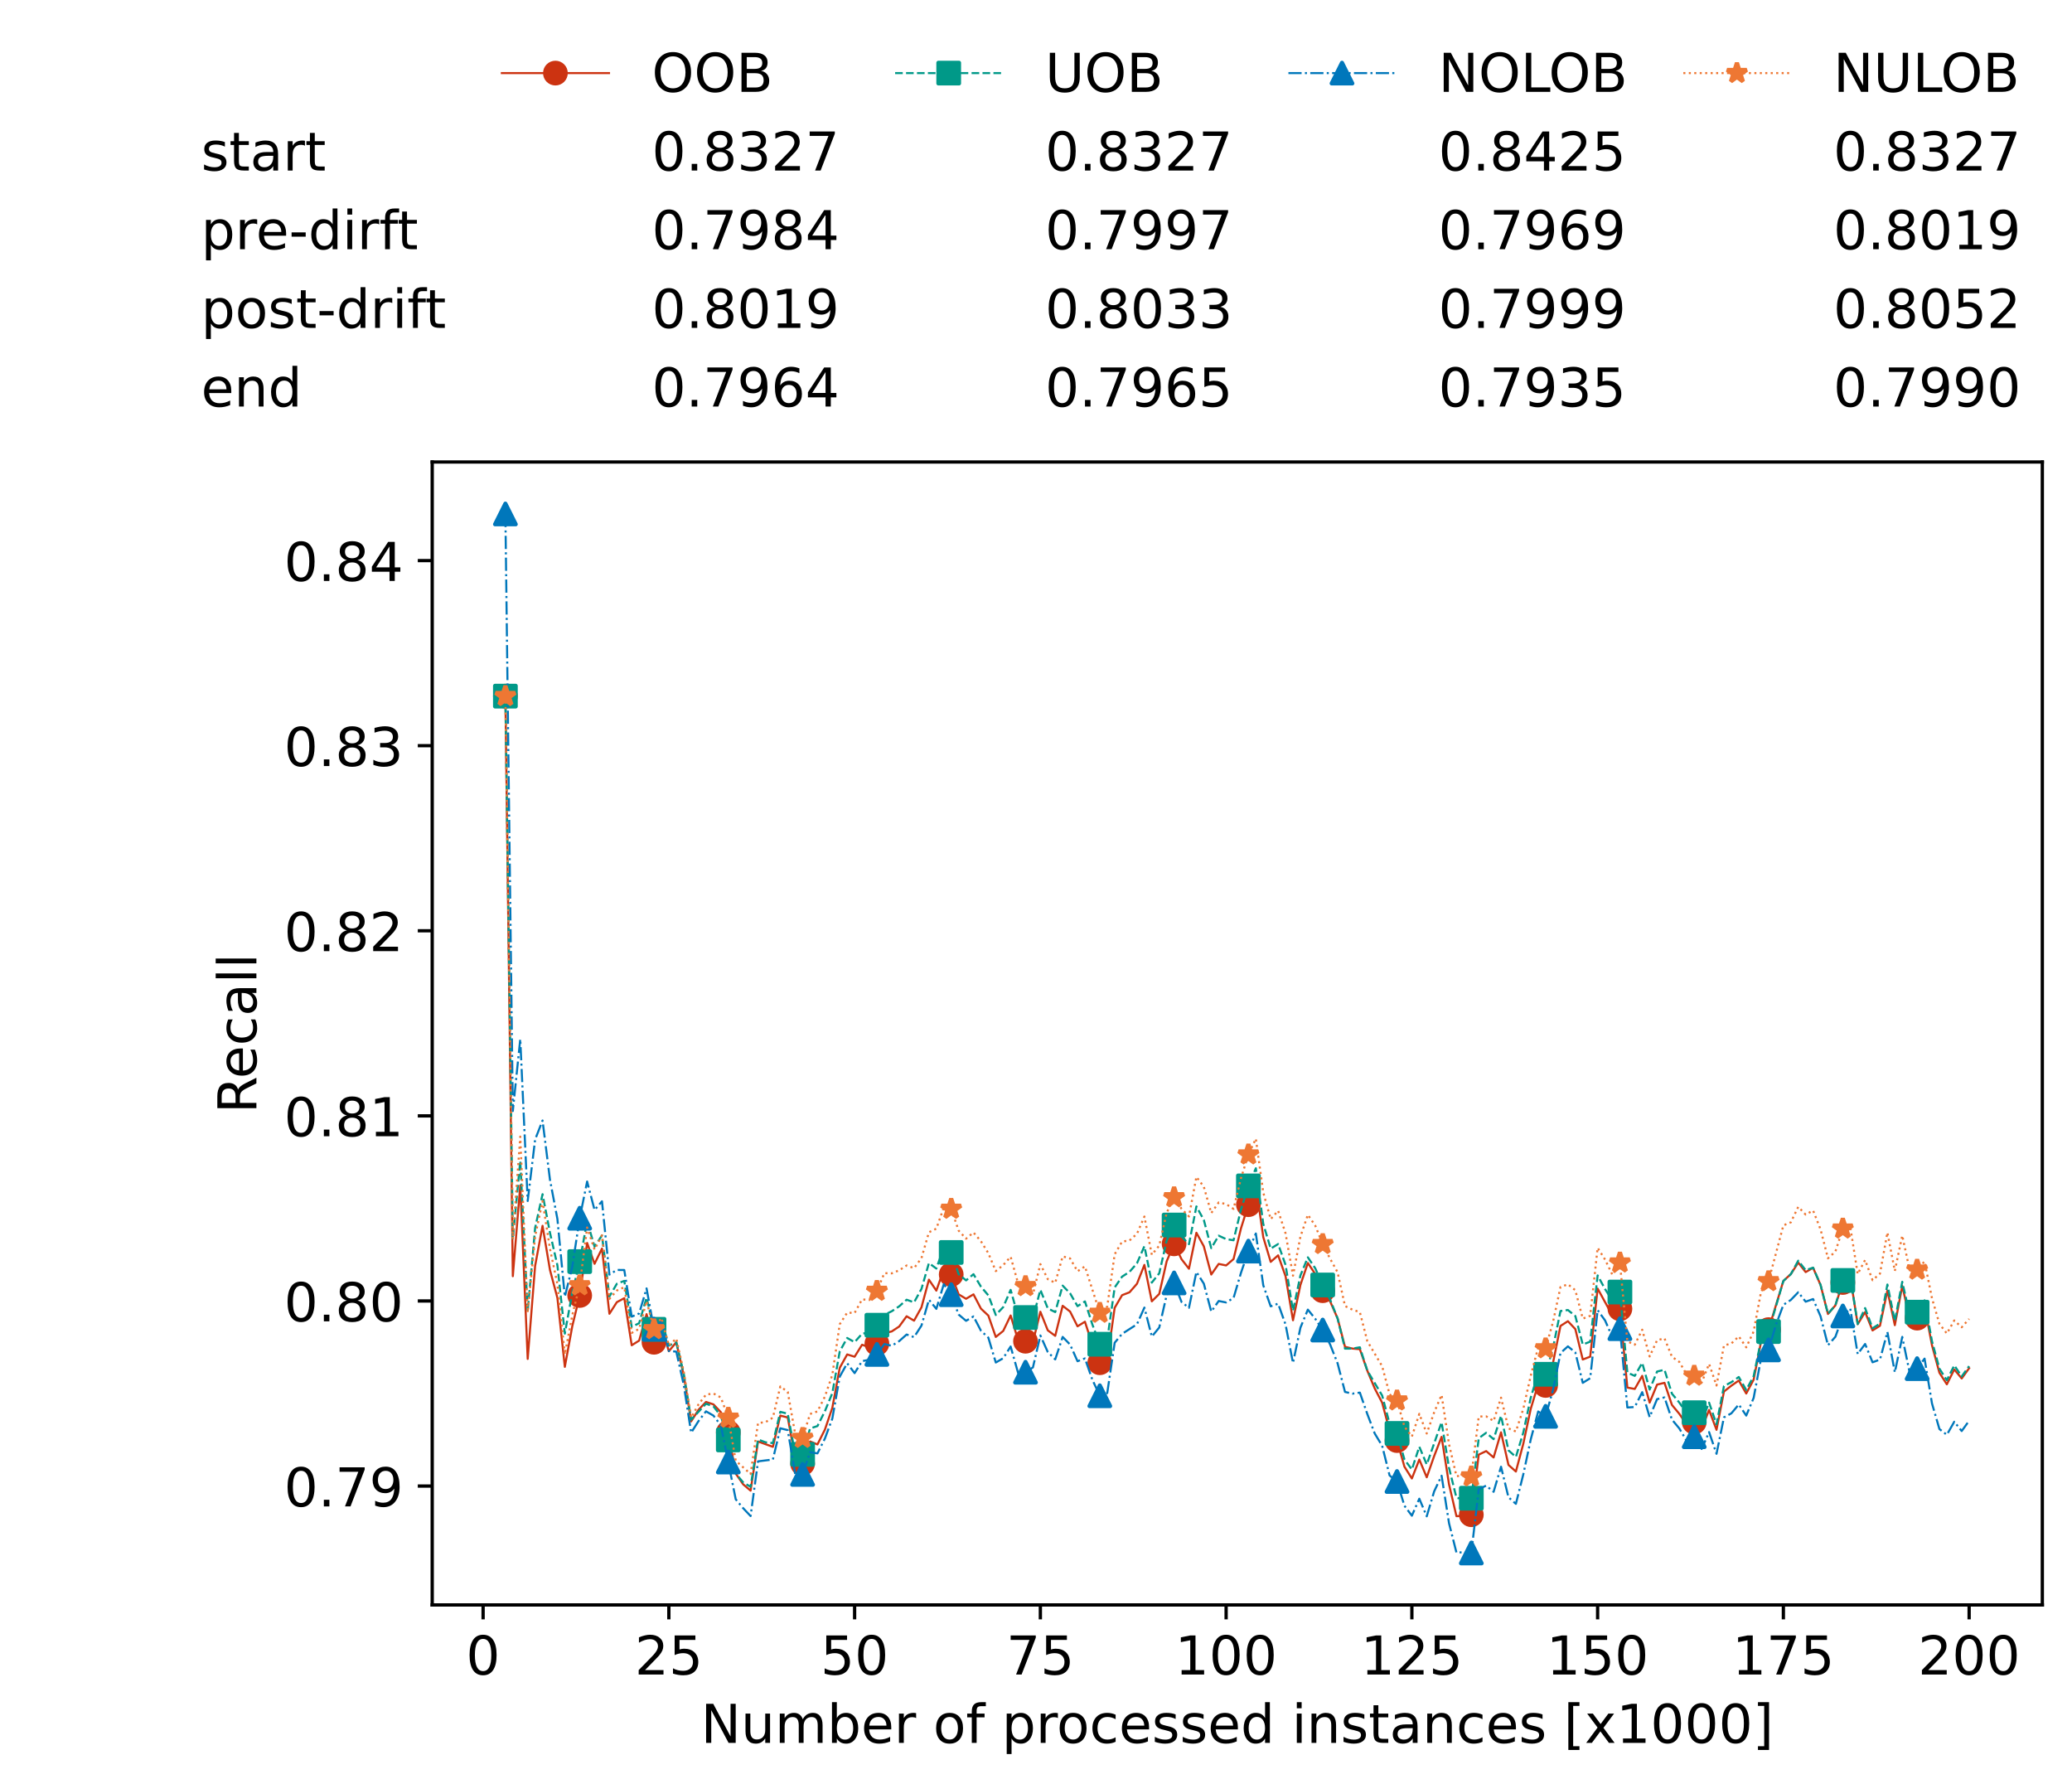 <?xml version="1.0" encoding="utf-8" standalone="no"?>
<!DOCTYPE svg PUBLIC "-//W3C//DTD SVG 1.1//EN"
  "http://www.w3.org/Graphics/SVG/1.1/DTD/svg11.dtd">
<!-- Created with matplotlib (https://matplotlib.org/) -->
<svg height="432.615pt" version="1.1" viewBox="0 0 502.65 432.615" width="502.65pt" xmlns="http://www.w3.org/2000/svg" xmlns:xlink="http://www.w3.org/1999/xlink">
 <defs>
  <style type="text/css">*{stroke-linecap:butt;stroke-linejoin:round;}</style>
 </defs>
 <g id="figure_1">
  <g id="patch_1">
   <path d="M 0 432.615 
L 502.65 432.615 
L 502.65 0 
L 0 0 
z
" style="fill:#ffffff;"/>
  </g>
  <g id="axes_1">
   <g id="patch_2">
    <path d="M 104.85 389.252 
L 495.45 389.252 
L 495.45 112.052 
L 104.85 112.052 
z
" style="fill:#ffffff;"/>
   </g>
   <g id="matplotlib.axis_1">
    <g id="xtick_1">
     <g id="line2d_1">
      <defs>
       <path d="M 0 0 
L 0 3.5 
" id="m31f244d5e8" style="stroke:#000000;stroke-width:0.8;"/>
      </defs>
      <g>
       <use style="stroke:#000000;stroke-width:0.8;" x="117.197" xlink:href="#m31f244d5e8" y="389.252"/>
      </g>
     </g>
     <g id="text_1">
      <!-- 0 -->
      <g transform="translate(113.061 406.13)scale(0.13 -0.13)">
       <defs>
        <path d="M 31.781 66.406 
Q 24.172 66.406 20.328 58.906 
Q 16.5 51.422 16.5 36.375 
Q 16.5 21.391 20.328 13.891 
Q 24.172 6.391 31.781 6.391 
Q 39.453 6.391 43.281 13.891 
Q 47.125 21.391 47.125 36.375 
Q 47.125 51.422 43.281 58.906 
Q 39.453 66.406 31.781 66.406 
z
M 31.781 74.219 
Q 44.047 74.219 50.516 64.516 
Q 56.984 54.828 56.984 36.375 
Q 56.984 17.969 50.516 8.266 
Q 44.047 -1.422 31.781 -1.422 
Q 19.531 -1.422 13.062 8.266 
Q 6.594 17.969 6.594 36.375 
Q 6.594 54.828 13.062 64.516 
Q 19.531 74.219 31.781 74.219 
z
" id="DejaVuSans-48"/>
       </defs>
       <use xlink:href="#DejaVuSans-48"/>
      </g>
     </g>
    </g>
    <g id="xtick_2">
     <g id="line2d_2">
      <g>
       <use style="stroke:#000000;stroke-width:0.8;" x="162.259" xlink:href="#m31f244d5e8" y="389.252"/>
      </g>
     </g>
     <g id="text_2">
      <!-- 25 -->
      <g transform="translate(153.988 406.13)scale(0.13 -0.13)">
       <defs>
        <path d="M 19.188 8.297 
L 53.609 8.297 
L 53.609 0 
L 7.328 0 
L 7.328 8.297 
Q 12.938 14.109 22.625 23.891 
Q 32.328 33.688 34.812 36.531 
Q 39.547 41.844 41.422 45.531 
Q 43.312 49.219 43.312 52.781 
Q 43.312 58.594 39.234 62.25 
Q 35.156 65.922 28.609 65.922 
Q 23.969 65.922 18.812 64.312 
Q 13.672 62.703 7.812 59.422 
L 7.812 69.391 
Q 13.766 71.781 18.938 73 
Q 24.125 74.219 28.422 74.219 
Q 39.75 74.219 46.484 68.547 
Q 53.219 62.891 53.219 53.422 
Q 53.219 48.922 51.531 44.891 
Q 49.859 40.875 45.406 35.406 
Q 44.188 33.984 37.641 27.219 
Q 31.109 20.453 19.188 8.297 
z
" id="DejaVuSans-50"/>
        <path d="M 10.797 72.906 
L 49.516 72.906 
L 49.516 64.594 
L 19.828 64.594 
L 19.828 46.734 
Q 21.969 47.469 24.109 47.828 
Q 26.266 48.188 28.422 48.188 
Q 40.625 48.188 47.75 41.5 
Q 54.891 34.812 54.891 23.391 
Q 54.891 11.625 47.562 5.094 
Q 40.234 -1.422 26.906 -1.422 
Q 22.312 -1.422 17.547 -0.641 
Q 12.797 0.141 7.719 1.703 
L 7.719 11.625 
Q 12.109 9.234 16.797 8.062 
Q 21.484 6.891 26.703 6.891 
Q 35.156 6.891 40.078 11.328 
Q 45.016 15.766 45.016 23.391 
Q 45.016 31 40.078 35.438 
Q 35.156 39.891 26.703 39.891 
Q 22.75 39.891 18.812 39.016 
Q 14.891 38.141 10.797 36.281 
z
" id="DejaVuSans-53"/>
       </defs>
       <use xlink:href="#DejaVuSans-50"/>
       <use x="63.623" xlink:href="#DejaVuSans-53"/>
      </g>
     </g>
    </g>
    <g id="xtick_3">
     <g id="line2d_3">
      <g>
       <use style="stroke:#000000;stroke-width:0.8;" x="207.322" xlink:href="#m31f244d5e8" y="389.252"/>
      </g>
     </g>
     <g id="text_3">
      <!-- 50 -->
      <g transform="translate(199.05 406.13)scale(0.13 -0.13)">
       <use xlink:href="#DejaVuSans-53"/>
       <use x="63.623" xlink:href="#DejaVuSans-48"/>
      </g>
     </g>
    </g>
    <g id="xtick_4">
     <g id="line2d_4">
      <g>
       <use style="stroke:#000000;stroke-width:0.8;" x="252.384" xlink:href="#m31f244d5e8" y="389.252"/>
      </g>
     </g>
     <g id="text_4">
      <!-- 75 -->
      <g transform="translate(244.113 406.13)scale(0.13 -0.13)">
       <defs>
        <path d="M 8.203 72.906 
L 55.078 72.906 
L 55.078 68.703 
L 28.609 0 
L 18.312 0 
L 43.219 64.594 
L 8.203 64.594 
z
" id="DejaVuSans-55"/>
       </defs>
       <use xlink:href="#DejaVuSans-55"/>
       <use x="63.623" xlink:href="#DejaVuSans-53"/>
      </g>
     </g>
    </g>
    <g id="xtick_5">
     <g id="line2d_5">
      <g>
       <use style="stroke:#000000;stroke-width:0.8;" x="297.446" xlink:href="#m31f244d5e8" y="389.252"/>
      </g>
     </g>
     <g id="text_5">
      <!-- 100 -->
      <g transform="translate(285.039 406.13)scale(0.13 -0.13)">
       <defs>
        <path d="M 12.406 8.297 
L 28.516 8.297 
L 28.516 63.922 
L 10.984 60.406 
L 10.984 69.391 
L 28.422 72.906 
L 38.281 72.906 
L 38.281 8.297 
L 54.391 8.297 
L 54.391 0 
L 12.406 0 
z
" id="DejaVuSans-49"/>
       </defs>
       <use xlink:href="#DejaVuSans-49"/>
       <use x="63.623" xlink:href="#DejaVuSans-48"/>
       <use x="127.246" xlink:href="#DejaVuSans-48"/>
      </g>
     </g>
    </g>
    <g id="xtick_6">
     <g id="line2d_6">
      <g>
       <use style="stroke:#000000;stroke-width:0.8;" x="342.509" xlink:href="#m31f244d5e8" y="389.252"/>
      </g>
     </g>
     <g id="text_6">
      <!-- 125 -->
      <g transform="translate(330.102 406.13)scale(0.13 -0.13)">
       <use xlink:href="#DejaVuSans-49"/>
       <use x="63.623" xlink:href="#DejaVuSans-50"/>
       <use x="127.246" xlink:href="#DejaVuSans-53"/>
      </g>
     </g>
    </g>
    <g id="xtick_7">
     <g id="line2d_7">
      <g>
       <use style="stroke:#000000;stroke-width:0.8;" x="387.571" xlink:href="#m31f244d5e8" y="389.252"/>
      </g>
     </g>
     <g id="text_7">
      <!-- 150 -->
      <g transform="translate(375.164 406.13)scale(0.13 -0.13)">
       <use xlink:href="#DejaVuSans-49"/>
       <use x="63.623" xlink:href="#DejaVuSans-53"/>
       <use x="127.246" xlink:href="#DejaVuSans-48"/>
      </g>
     </g>
    </g>
    <g id="xtick_8">
     <g id="line2d_8">
      <g>
       <use style="stroke:#000000;stroke-width:0.8;" x="432.633" xlink:href="#m31f244d5e8" y="389.252"/>
      </g>
     </g>
     <g id="text_8">
      <!-- 175 -->
      <g transform="translate(420.226 406.13)scale(0.13 -0.13)">
       <use xlink:href="#DejaVuSans-49"/>
       <use x="63.623" xlink:href="#DejaVuSans-55"/>
       <use x="127.246" xlink:href="#DejaVuSans-53"/>
      </g>
     </g>
    </g>
    <g id="xtick_9">
     <g id="line2d_9">
      <g>
       <use style="stroke:#000000;stroke-width:0.8;" x="477.695" xlink:href="#m31f244d5e8" y="389.252"/>
      </g>
     </g>
     <g id="text_9">
      <!-- 200 -->
      <g transform="translate(465.289 406.13)scale(0.13 -0.13)">
       <use xlink:href="#DejaVuSans-50"/>
       <use x="63.623" xlink:href="#DejaVuSans-48"/>
       <use x="127.246" xlink:href="#DejaVuSans-48"/>
      </g>
     </g>
    </g>
    <g id="text_10">
     <!-- Number of processed instances [x1000] -->
     <g transform="translate(170.025 422.711)scale(0.13 -0.13)">
      <defs>
       <path d="M 9.812 72.906 
L 23.094 72.906 
L 55.422 11.922 
L 55.422 72.906 
L 64.984 72.906 
L 64.984 0 
L 51.703 0 
L 19.391 60.984 
L 19.391 0 
L 9.812 0 
z
" id="DejaVuSans-78"/>
       <path d="M 8.5 21.578 
L 8.5 54.688 
L 17.484 54.688 
L 17.484 21.922 
Q 17.484 14.156 20.5 10.266 
Q 23.531 6.391 29.594 6.391 
Q 36.859 6.391 41.078 11.031 
Q 45.312 15.672 45.312 23.688 
L 45.312 54.688 
L 54.297 54.688 
L 54.297 0 
L 45.312 0 
L 45.312 8.406 
Q 42.047 3.422 37.719 1 
Q 33.406 -1.422 27.688 -1.422 
Q 18.266 -1.422 13.375 4.438 
Q 8.5 10.297 8.5 21.578 
z
M 31.109 56 
z
" id="DejaVuSans-117"/>
       <path d="M 52 44.188 
Q 55.375 50.25 60.062 53.125 
Q 64.75 56 71.094 56 
Q 79.641 56 84.281 50.016 
Q 88.922 44.047 88.922 33.016 
L 88.922 0 
L 79.891 0 
L 79.891 32.719 
Q 79.891 40.578 77.094 44.375 
Q 74.312 48.188 68.609 48.188 
Q 61.625 48.188 57.562 43.547 
Q 53.516 38.922 53.516 30.906 
L 53.516 0 
L 44.484 0 
L 44.484 32.719 
Q 44.484 40.625 41.703 44.406 
Q 38.922 48.188 33.109 48.188 
Q 26.219 48.188 22.156 43.531 
Q 18.109 38.875 18.109 30.906 
L 18.109 0 
L 9.078 0 
L 9.078 54.688 
L 18.109 54.688 
L 18.109 46.188 
Q 21.188 51.219 25.484 53.609 
Q 29.781 56 35.688 56 
Q 41.656 56 45.828 52.969 
Q 50 49.953 52 44.188 
z
" id="DejaVuSans-109"/>
       <path d="M 48.688 27.297 
Q 48.688 37.203 44.609 42.844 
Q 40.531 48.484 33.406 48.484 
Q 26.266 48.484 22.188 42.844 
Q 18.109 37.203 18.109 27.297 
Q 18.109 17.391 22.188 11.75 
Q 26.266 6.109 33.406 6.109 
Q 40.531 6.109 44.609 11.75 
Q 48.688 17.391 48.688 27.297 
z
M 18.109 46.391 
Q 20.953 51.266 25.266 53.625 
Q 29.594 56 35.594 56 
Q 45.562 56 51.781 48.094 
Q 58.016 40.188 58.016 27.297 
Q 58.016 14.406 51.781 6.484 
Q 45.562 -1.422 35.594 -1.422 
Q 29.594 -1.422 25.266 0.953 
Q 20.953 3.328 18.109 8.203 
L 18.109 0 
L 9.078 0 
L 9.078 75.984 
L 18.109 75.984 
z
" id="DejaVuSans-98"/>
       <path d="M 56.203 29.594 
L 56.203 25.203 
L 14.891 25.203 
Q 15.484 15.922 20.484 11.062 
Q 25.484 6.203 34.422 6.203 
Q 39.594 6.203 44.453 7.469 
Q 49.312 8.734 54.109 11.281 
L 54.109 2.781 
Q 49.266 0.734 44.188 -0.344 
Q 39.109 -1.422 33.891 -1.422 
Q 20.797 -1.422 13.156 6.188 
Q 5.516 13.812 5.516 26.812 
Q 5.516 40.234 12.766 48.109 
Q 20.016 56 32.328 56 
Q 43.359 56 49.781 48.891 
Q 56.203 41.797 56.203 29.594 
z
M 47.219 32.234 
Q 47.125 39.594 43.094 43.984 
Q 39.062 48.391 32.422 48.391 
Q 24.906 48.391 20.391 44.141 
Q 15.875 39.891 15.188 32.172 
z
" id="DejaVuSans-101"/>
       <path d="M 41.109 46.297 
Q 39.594 47.172 37.812 47.578 
Q 36.031 48 33.891 48 
Q 26.266 48 22.188 43.047 
Q 18.109 38.094 18.109 28.812 
L 18.109 0 
L 9.078 0 
L 9.078 54.688 
L 18.109 54.688 
L 18.109 46.188 
Q 20.953 51.172 25.484 53.578 
Q 30.031 56 36.531 56 
Q 37.453 56 38.578 55.875 
Q 39.703 55.766 41.062 55.516 
z
" id="DejaVuSans-114"/>
       <path id="DejaVuSans-32"/>
       <path d="M 30.609 48.391 
Q 23.391 48.391 19.188 42.75 
Q 14.984 37.109 14.984 27.297 
Q 14.984 17.484 19.156 11.844 
Q 23.344 6.203 30.609 6.203 
Q 37.797 6.203 41.984 11.859 
Q 46.188 17.531 46.188 27.297 
Q 46.188 37.016 41.984 42.703 
Q 37.797 48.391 30.609 48.391 
z
M 30.609 56 
Q 42.328 56 49.016 48.375 
Q 55.719 40.766 55.719 27.297 
Q 55.719 13.875 49.016 6.219 
Q 42.328 -1.422 30.609 -1.422 
Q 18.844 -1.422 12.172 6.219 
Q 5.516 13.875 5.516 27.297 
Q 5.516 40.766 12.172 48.375 
Q 18.844 56 30.609 56 
z
" id="DejaVuSans-111"/>
       <path d="M 37.109 75.984 
L 37.109 68.5 
L 28.516 68.5 
Q 23.688 68.5 21.797 66.547 
Q 19.922 64.594 19.922 59.516 
L 19.922 54.688 
L 34.719 54.688 
L 34.719 47.703 
L 19.922 47.703 
L 19.922 0 
L 10.891 0 
L 10.891 47.703 
L 2.297 47.703 
L 2.297 54.688 
L 10.891 54.688 
L 10.891 58.5 
Q 10.891 67.625 15.141 71.797 
Q 19.391 75.984 28.609 75.984 
z
" id="DejaVuSans-102"/>
       <path d="M 18.109 8.203 
L 18.109 -20.797 
L 9.078 -20.797 
L 9.078 54.688 
L 18.109 54.688 
L 18.109 46.391 
Q 20.953 51.266 25.266 53.625 
Q 29.594 56 35.594 56 
Q 45.562 56 51.781 48.094 
Q 58.016 40.188 58.016 27.297 
Q 58.016 14.406 51.781 6.484 
Q 45.562 -1.422 35.594 -1.422 
Q 29.594 -1.422 25.266 0.953 
Q 20.953 3.328 18.109 8.203 
z
M 48.688 27.297 
Q 48.688 37.203 44.609 42.844 
Q 40.531 48.484 33.406 48.484 
Q 26.266 48.484 22.188 42.844 
Q 18.109 37.203 18.109 27.297 
Q 18.109 17.391 22.188 11.75 
Q 26.266 6.109 33.406 6.109 
Q 40.531 6.109 44.609 11.75 
Q 48.688 17.391 48.688 27.297 
z
" id="DejaVuSans-112"/>
       <path d="M 48.781 52.594 
L 48.781 44.188 
Q 44.969 46.297 41.141 47.344 
Q 37.312 48.391 33.406 48.391 
Q 24.656 48.391 19.812 42.844 
Q 14.984 37.312 14.984 27.297 
Q 14.984 17.281 19.812 11.734 
Q 24.656 6.203 33.406 6.203 
Q 37.312 6.203 41.141 7.25 
Q 44.969 8.297 48.781 10.406 
L 48.781 2.094 
Q 45.016 0.344 40.984 -0.531 
Q 36.969 -1.422 32.422 -1.422 
Q 20.062 -1.422 12.781 6.344 
Q 5.516 14.109 5.516 27.297 
Q 5.516 40.672 12.859 48.328 
Q 20.219 56 33.016 56 
Q 37.156 56 41.109 55.141 
Q 45.062 54.297 48.781 52.594 
z
" id="DejaVuSans-99"/>
       <path d="M 44.281 53.078 
L 44.281 44.578 
Q 40.484 46.531 36.375 47.5 
Q 32.281 48.484 27.875 48.484 
Q 21.188 48.484 17.844 46.438 
Q 14.5 44.391 14.5 40.281 
Q 14.5 37.156 16.891 35.375 
Q 19.281 33.594 26.516 31.984 
L 29.594 31.297 
Q 39.156 29.25 43.188 25.516 
Q 47.219 21.781 47.219 15.094 
Q 47.219 7.469 41.188 3.016 
Q 35.156 -1.422 24.609 -1.422 
Q 20.219 -1.422 15.453 -0.562 
Q 10.688 0.297 5.422 2 
L 5.422 11.281 
Q 10.406 8.688 15.234 7.391 
Q 20.062 6.109 24.812 6.109 
Q 31.156 6.109 34.562 8.281 
Q 37.984 10.453 37.984 14.406 
Q 37.984 18.062 35.516 20.016 
Q 33.062 21.969 24.703 23.781 
L 21.578 24.516 
Q 13.234 26.266 9.516 29.906 
Q 5.812 33.547 5.812 39.891 
Q 5.812 47.609 11.281 51.797 
Q 16.75 56 26.812 56 
Q 31.781 56 36.172 55.266 
Q 40.578 54.547 44.281 53.078 
z
" id="DejaVuSans-115"/>
       <path d="M 45.406 46.391 
L 45.406 75.984 
L 54.391 75.984 
L 54.391 0 
L 45.406 0 
L 45.406 8.203 
Q 42.578 3.328 38.25 0.953 
Q 33.938 -1.422 27.875 -1.422 
Q 17.969 -1.422 11.734 6.484 
Q 5.516 14.406 5.516 27.297 
Q 5.516 40.188 11.734 48.094 
Q 17.969 56 27.875 56 
Q 33.938 56 38.25 53.625 
Q 42.578 51.266 45.406 46.391 
z
M 14.797 27.297 
Q 14.797 17.391 18.875 11.75 
Q 22.953 6.109 30.078 6.109 
Q 37.203 6.109 41.297 11.75 
Q 45.406 17.391 45.406 27.297 
Q 45.406 37.203 41.297 42.844 
Q 37.203 48.484 30.078 48.484 
Q 22.953 48.484 18.875 42.844 
Q 14.797 37.203 14.797 27.297 
z
" id="DejaVuSans-100"/>
       <path d="M 9.422 54.688 
L 18.406 54.688 
L 18.406 0 
L 9.422 0 
z
M 9.422 75.984 
L 18.406 75.984 
L 18.406 64.594 
L 9.422 64.594 
z
" id="DejaVuSans-105"/>
       <path d="M 54.891 33.016 
L 54.891 0 
L 45.906 0 
L 45.906 32.719 
Q 45.906 40.484 42.875 44.328 
Q 39.844 48.188 33.797 48.188 
Q 26.516 48.188 22.312 43.547 
Q 18.109 38.922 18.109 30.906 
L 18.109 0 
L 9.078 0 
L 9.078 54.688 
L 18.109 54.688 
L 18.109 46.188 
Q 21.344 51.125 25.703 53.562 
Q 30.078 56 35.797 56 
Q 45.219 56 50.047 50.172 
Q 54.891 44.344 54.891 33.016 
z
" id="DejaVuSans-110"/>
       <path d="M 18.312 70.219 
L 18.312 54.688 
L 36.812 54.688 
L 36.812 47.703 
L 18.312 47.703 
L 18.312 18.016 
Q 18.312 11.328 20.141 9.422 
Q 21.969 7.516 27.594 7.516 
L 36.812 7.516 
L 36.812 0 
L 27.594 0 
Q 17.188 0 13.234 3.875 
Q 9.281 7.766 9.281 18.016 
L 9.281 47.703 
L 2.688 47.703 
L 2.688 54.688 
L 9.281 54.688 
L 9.281 70.219 
z
" id="DejaVuSans-116"/>
       <path d="M 34.281 27.484 
Q 23.391 27.484 19.188 25 
Q 14.984 22.516 14.984 16.5 
Q 14.984 11.719 18.141 8.906 
Q 21.297 6.109 26.703 6.109 
Q 34.188 6.109 38.703 11.406 
Q 43.219 16.703 43.219 25.484 
L 43.219 27.484 
z
M 52.203 31.203 
L 52.203 0 
L 43.219 0 
L 43.219 8.297 
Q 40.141 3.328 35.547 0.953 
Q 30.953 -1.422 24.312 -1.422 
Q 15.922 -1.422 10.953 3.297 
Q 6 8.016 6 15.922 
Q 6 25.141 12.172 29.828 
Q 18.359 34.516 30.609 34.516 
L 43.219 34.516 
L 43.219 35.406 
Q 43.219 41.609 39.141 45 
Q 35.062 48.391 27.688 48.391 
Q 23 48.391 18.547 47.266 
Q 14.109 46.141 10.016 43.891 
L 10.016 52.203 
Q 14.938 54.109 19.578 55.047 
Q 24.219 56 28.609 56 
Q 40.484 56 46.344 49.844 
Q 52.203 43.703 52.203 31.203 
z
" id="DejaVuSans-97"/>
       <path d="M 8.594 75.984 
L 29.297 75.984 
L 29.297 69 
L 17.578 69 
L 17.578 -6.203 
L 29.297 -6.203 
L 29.297 -13.188 
L 8.594 -13.188 
z
" id="DejaVuSans-91"/>
       <path d="M 54.891 54.688 
L 35.109 28.078 
L 55.906 0 
L 45.312 0 
L 29.391 21.484 
L 13.484 0 
L 2.875 0 
L 24.125 28.609 
L 4.688 54.688 
L 15.281 54.688 
L 29.781 35.203 
L 44.281 54.688 
z
" id="DejaVuSans-120"/>
       <path d="M 30.422 75.984 
L 30.422 -13.188 
L 9.719 -13.188 
L 9.719 -6.203 
L 21.391 -6.203 
L 21.391 69 
L 9.719 69 
L 9.719 75.984 
z
" id="DejaVuSans-93"/>
      </defs>
      <use xlink:href="#DejaVuSans-78"/>
      <use x="74.805" xlink:href="#DejaVuSans-117"/>
      <use x="138.184" xlink:href="#DejaVuSans-109"/>
      <use x="235.596" xlink:href="#DejaVuSans-98"/>
      <use x="299.072" xlink:href="#DejaVuSans-101"/>
      <use x="360.596" xlink:href="#DejaVuSans-114"/>
      <use x="401.709" xlink:href="#DejaVuSans-32"/>
      <use x="433.496" xlink:href="#DejaVuSans-111"/>
      <use x="494.678" xlink:href="#DejaVuSans-102"/>
      <use x="529.883" xlink:href="#DejaVuSans-32"/>
      <use x="561.67" xlink:href="#DejaVuSans-112"/>
      <use x="625.146" xlink:href="#DejaVuSans-114"/>
      <use x="664.01" xlink:href="#DejaVuSans-111"/>
      <use x="725.191" xlink:href="#DejaVuSans-99"/>
      <use x="780.172" xlink:href="#DejaVuSans-101"/>
      <use x="841.695" xlink:href="#DejaVuSans-115"/>
      <use x="893.795" xlink:href="#DejaVuSans-115"/>
      <use x="945.895" xlink:href="#DejaVuSans-101"/>
      <use x="1007.418" xlink:href="#DejaVuSans-100"/>
      <use x="1070.895" xlink:href="#DejaVuSans-32"/>
      <use x="1102.682" xlink:href="#DejaVuSans-105"/>
      <use x="1130.465" xlink:href="#DejaVuSans-110"/>
      <use x="1193.844" xlink:href="#DejaVuSans-115"/>
      <use x="1245.943" xlink:href="#DejaVuSans-116"/>
      <use x="1285.152" xlink:href="#DejaVuSans-97"/>
      <use x="1346.432" xlink:href="#DejaVuSans-110"/>
      <use x="1409.811" xlink:href="#DejaVuSans-99"/>
      <use x="1464.791" xlink:href="#DejaVuSans-101"/>
      <use x="1526.314" xlink:href="#DejaVuSans-115"/>
      <use x="1578.414" xlink:href="#DejaVuSans-32"/>
      <use x="1610.201" xlink:href="#DejaVuSans-91"/>
      <use x="1649.215" xlink:href="#DejaVuSans-120"/>
      <use x="1708.395" xlink:href="#DejaVuSans-49"/>
      <use x="1772.018" xlink:href="#DejaVuSans-48"/>
      <use x="1835.641" xlink:href="#DejaVuSans-48"/>
      <use x="1899.264" xlink:href="#DejaVuSans-48"/>
      <use x="1962.887" xlink:href="#DejaVuSans-93"/>
     </g>
    </g>
   </g>
   <g id="matplotlib.axis_2">
    <g id="ytick_1">
     <g id="line2d_10">
      <defs>
       <path d="M 0 0 
L -3.5 0 
" id="mb3471d1e4b" style="stroke:#000000;stroke-width:0.8;"/>
      </defs>
      <g>
       <use style="stroke:#000000;stroke-width:0.8;" x="104.85" xlink:href="#mb3471d1e4b" y="360.42"/>
      </g>
     </g>
     <g id="text_11">
      <!-- 0.79 -->
      <g transform="translate(68.905 365.359)scale(0.13 -0.13)">
       <defs>
        <path d="M 10.688 12.406 
L 21 12.406 
L 21 0 
L 10.688 0 
z
" id="DejaVuSans-46"/>
        <path d="M 10.984 1.516 
L 10.984 10.5 
Q 14.703 8.734 18.5 7.812 
Q 22.312 6.891 25.984 6.891 
Q 35.75 6.891 40.891 13.453 
Q 46.047 20.016 46.781 33.406 
Q 43.953 29.203 39.594 26.953 
Q 35.25 24.703 29.984 24.703 
Q 19.047 24.703 12.672 31.312 
Q 6.297 37.938 6.297 49.422 
Q 6.297 60.641 12.938 67.422 
Q 19.578 74.219 30.609 74.219 
Q 43.266 74.219 49.922 64.516 
Q 56.594 54.828 56.594 36.375 
Q 56.594 19.141 48.406 8.859 
Q 40.234 -1.422 26.422 -1.422 
Q 22.703 -1.422 18.891 -0.688 
Q 15.094 0.047 10.984 1.516 
z
M 30.609 32.422 
Q 37.25 32.422 41.125 36.953 
Q 45.016 41.5 45.016 49.422 
Q 45.016 57.281 41.125 61.844 
Q 37.25 66.406 30.609 66.406 
Q 23.969 66.406 20.094 61.844 
Q 16.219 57.281 16.219 49.422 
Q 16.219 41.5 20.094 36.953 
Q 23.969 32.422 30.609 32.422 
z
" id="DejaVuSans-57"/>
       </defs>
       <use xlink:href="#DejaVuSans-48"/>
       <use x="63.623" xlink:href="#DejaVuSans-46"/>
       <use x="95.41" xlink:href="#DejaVuSans-55"/>
       <use x="159.033" xlink:href="#DejaVuSans-57"/>
      </g>
     </g>
    </g>
    <g id="ytick_2">
     <g id="line2d_11">
      <g>
       <use style="stroke:#000000;stroke-width:0.8;" x="104.85" xlink:href="#mb3471d1e4b" y="315.529"/>
      </g>
     </g>
     <g id="text_12">
      <!-- 0.80 -->
      <g transform="translate(68.905 320.468)scale(0.13 -0.13)">
       <defs>
        <path d="M 31.781 34.625 
Q 24.75 34.625 20.719 30.859 
Q 16.703 27.094 16.703 20.516 
Q 16.703 13.922 20.719 10.156 
Q 24.75 6.391 31.781 6.391 
Q 38.812 6.391 42.859 10.172 
Q 46.922 13.969 46.922 20.516 
Q 46.922 27.094 42.891 30.859 
Q 38.875 34.625 31.781 34.625 
z
M 21.922 38.812 
Q 15.578 40.375 12.031 44.719 
Q 8.5 49.078 8.5 55.328 
Q 8.5 64.062 14.719 69.141 
Q 20.953 74.219 31.781 74.219 
Q 42.672 74.219 48.875 69.141 
Q 55.078 64.062 55.078 55.328 
Q 55.078 49.078 51.531 44.719 
Q 48 40.375 41.703 38.812 
Q 48.828 37.156 52.797 32.312 
Q 56.781 27.484 56.781 20.516 
Q 56.781 9.906 50.312 4.234 
Q 43.844 -1.422 31.781 -1.422 
Q 19.734 -1.422 13.25 4.234 
Q 6.781 9.906 6.781 20.516 
Q 6.781 27.484 10.781 32.312 
Q 14.797 37.156 21.922 38.812 
z
M 18.312 54.391 
Q 18.312 48.734 21.844 45.562 
Q 25.391 42.391 31.781 42.391 
Q 38.141 42.391 41.719 45.562 
Q 45.312 48.734 45.312 54.391 
Q 45.312 60.062 41.719 63.234 
Q 38.141 66.406 31.781 66.406 
Q 25.391 66.406 21.844 63.234 
Q 18.312 60.062 18.312 54.391 
z
" id="DejaVuSans-56"/>
       </defs>
       <use xlink:href="#DejaVuSans-48"/>
       <use x="63.623" xlink:href="#DejaVuSans-46"/>
       <use x="95.41" xlink:href="#DejaVuSans-56"/>
       <use x="159.033" xlink:href="#DejaVuSans-48"/>
      </g>
     </g>
    </g>
    <g id="ytick_3">
     <g id="line2d_12">
      <g>
       <use style="stroke:#000000;stroke-width:0.8;" x="104.85" xlink:href="#mb3471d1e4b" y="270.637"/>
      </g>
     </g>
     <g id="text_13">
      <!-- 0.81 -->
      <g transform="translate(68.905 275.576)scale(0.13 -0.13)">
       <use xlink:href="#DejaVuSans-48"/>
       <use x="63.623" xlink:href="#DejaVuSans-46"/>
       <use x="95.41" xlink:href="#DejaVuSans-56"/>
       <use x="159.033" xlink:href="#DejaVuSans-49"/>
      </g>
     </g>
    </g>
    <g id="ytick_4">
     <g id="line2d_13">
      <g>
       <use style="stroke:#000000;stroke-width:0.8;" x="104.85" xlink:href="#mb3471d1e4b" y="225.746"/>
      </g>
     </g>
     <g id="text_14">
      <!-- 0.82 -->
      <g transform="translate(68.905 230.685)scale(0.13 -0.13)">
       <use xlink:href="#DejaVuSans-48"/>
       <use x="63.623" xlink:href="#DejaVuSans-46"/>
       <use x="95.41" xlink:href="#DejaVuSans-56"/>
       <use x="159.033" xlink:href="#DejaVuSans-50"/>
      </g>
     </g>
    </g>
    <g id="ytick_5">
     <g id="line2d_14">
      <g>
       <use style="stroke:#000000;stroke-width:0.8;" x="104.85" xlink:href="#mb3471d1e4b" y="180.854"/>
      </g>
     </g>
     <g id="text_15">
      <!-- 0.83 -->
      <g transform="translate(68.905 185.793)scale(0.13 -0.13)">
       <defs>
        <path d="M 40.578 39.312 
Q 47.656 37.797 51.625 33 
Q 55.609 28.219 55.609 21.188 
Q 55.609 10.406 48.188 4.484 
Q 40.766 -1.422 27.094 -1.422 
Q 22.516 -1.422 17.656 -0.516 
Q 12.797 0.391 7.625 2.203 
L 7.625 11.719 
Q 11.719 9.328 16.594 8.109 
Q 21.484 6.891 26.812 6.891 
Q 36.078 6.891 40.938 10.547 
Q 45.797 14.203 45.797 21.188 
Q 45.797 27.641 41.281 31.266 
Q 36.766 34.906 28.719 34.906 
L 20.219 34.906 
L 20.219 43.016 
L 29.109 43.016 
Q 36.375 43.016 40.234 45.922 
Q 44.094 48.828 44.094 54.297 
Q 44.094 59.906 40.109 62.906 
Q 36.141 65.922 28.719 65.922 
Q 24.656 65.922 20.016 65.031 
Q 15.375 64.156 9.812 62.312 
L 9.812 71.094 
Q 15.438 72.656 20.344 73.438 
Q 25.25 74.219 29.594 74.219 
Q 40.828 74.219 47.359 69.109 
Q 53.906 64.016 53.906 55.328 
Q 53.906 49.266 50.438 45.094 
Q 46.969 40.922 40.578 39.312 
z
" id="DejaVuSans-51"/>
       </defs>
       <use xlink:href="#DejaVuSans-48"/>
       <use x="63.623" xlink:href="#DejaVuSans-46"/>
       <use x="95.41" xlink:href="#DejaVuSans-56"/>
       <use x="159.033" xlink:href="#DejaVuSans-51"/>
      </g>
     </g>
    </g>
    <g id="ytick_6">
     <g id="line2d_15">
      <g>
       <use style="stroke:#000000;stroke-width:0.8;" x="104.85" xlink:href="#mb3471d1e4b" y="135.963"/>
      </g>
     </g>
     <g id="text_16">
      <!-- 0.84 -->
      <g transform="translate(68.905 140.902)scale(0.13 -0.13)">
       <defs>
        <path d="M 37.797 64.312 
L 12.891 25.391 
L 37.797 25.391 
z
M 35.203 72.906 
L 47.609 72.906 
L 47.609 25.391 
L 58.016 25.391 
L 58.016 17.188 
L 47.609 17.188 
L 47.609 0 
L 37.797 0 
L 37.797 17.188 
L 4.891 17.188 
L 4.891 26.703 
z
" id="DejaVuSans-52"/>
       </defs>
       <use xlink:href="#DejaVuSans-48"/>
       <use x="63.623" xlink:href="#DejaVuSans-46"/>
       <use x="95.41" xlink:href="#DejaVuSans-56"/>
       <use x="159.033" xlink:href="#DejaVuSans-52"/>
      </g>
     </g>
    </g>
    <g id="text_17">
     <!-- Recall -->
     <g transform="translate(62.201 270.044)rotate(-90)scale(0.13 -0.13)">
      <defs>
       <path d="M 44.391 34.188 
Q 47.562 33.109 50.562 29.594 
Q 53.562 26.078 56.594 19.922 
L 66.609 0 
L 56 0 
L 46.688 18.703 
Q 43.062 26.031 39.672 28.422 
Q 36.281 30.812 30.422 30.812 
L 19.672 30.812 
L 19.672 0 
L 9.812 0 
L 9.812 72.906 
L 32.078 72.906 
Q 44.578 72.906 50.734 67.672 
Q 56.891 62.453 56.891 51.906 
Q 56.891 45.016 53.688 40.469 
Q 50.484 35.938 44.391 34.188 
z
M 19.672 64.797 
L 19.672 38.922 
L 32.078 38.922 
Q 39.203 38.922 42.844 42.219 
Q 46.484 45.516 46.484 51.906 
Q 46.484 58.297 42.844 61.547 
Q 39.203 64.797 32.078 64.797 
z
" id="DejaVuSans-82"/>
       <path d="M 9.422 75.984 
L 18.406 75.984 
L 18.406 0 
L 9.422 0 
z
" id="DejaVuSans-108"/>
      </defs>
      <use xlink:href="#DejaVuSans-82"/>
      <use x="64.982" xlink:href="#DejaVuSans-101"/>
      <use x="126.506" xlink:href="#DejaVuSans-99"/>
      <use x="181.486" xlink:href="#DejaVuSans-97"/>
      <use x="242.766" xlink:href="#DejaVuSans-108"/>
      <use x="270.549" xlink:href="#DejaVuSans-108"/>
     </g>
    </g>
   </g>
   <g id="line2d_16"/>
   <g id="line2d_17"/>
   <g id="line2d_18"/>
   <g id="line2d_19"/>
   <g id="line2d_20"/>
   <g id="line2d_21">
    <path clip-path="url(#p214d95e0a8)" d="M 122.605 168.836 
L 124.407 309.52 
L 126.21 287.51 
L 128.012 329.586 
L 129.815 307.023 
L 131.617 297.3 
L 133.419 308.013 
L 135.222 314.8 
L 137.024 331.507 
L 138.827 321.666 
L 140.629 314.199 
L 142.432 301.462 
L 144.234 306.515 
L 146.037 302.822 
L 147.839 318.633 
L 149.642 315.819 
L 151.444 314.859 
L 153.247 326.272 
L 155.049 325.141 
L 156.852 318.728 
L 158.654 325.545 
L 160.457 321.889 
L 162.259 327.718 
L 164.062 325.537 
L 165.864 333.552 
L 167.667 344.734 
L 169.469 341.896 
L 171.272 340.015 
L 173.074 340.608 
L 174.877 342.504 
L 176.679 347.433 
L 178.482 357.386 
L 180.284 359.999 
L 182.087 361.533 
L 183.889 349.603 
L 187.494 350.909 
L 189.297 343.338 
L 191.099 343.787 
L 192.902 353.548 
L 194.704 354.981 
L 196.507 349.597 
L 198.309 350.32 
L 200.112 346.73 
L 201.914 341.452 
L 203.717 331.738 
L 205.519 328.498 
L 207.322 329.05 
L 209.124 326.151 
L 210.927 326.738 
L 212.729 325.875 
L 214.532 323.36 
L 216.334 322.914 
L 218.137 321.723 
L 219.939 319.236 
L 221.742 320.306 
L 223.544 317.067 
L 225.347 310.362 
L 227.149 313.023 
L 228.952 307.896 
L 230.754 309.11 
L 232.557 313.926 
L 234.359 314.997 
L 236.162 313.927 
L 237.964 317.382 
L 239.767 319.077 
L 241.569 324.258 
L 243.372 322.799 
L 245.174 319.048 
L 246.976 325.003 
L 250.581 325.475 
L 252.384 318.144 
L 254.186 322.656 
L 255.989 323.987 
L 257.791 316.699 
L 259.594 318.102 
L 261.396 321.678 
L 263.199 320.559 
L 265.001 326.162 
L 266.804 330.508 
L 268.606 329.85 
L 270.409 317.184 
L 272.211 314.122 
L 274.014 313.424 
L 275.816 311.358 
L 277.619 306.782 
L 279.421 315.615 
L 281.224 313.819 
L 283.026 305.911 
L 284.829 301.672 
L 286.631 305.402 
L 288.434 307.714 
L 290.236 298.989 
L 292.039 302.277 
L 293.841 309.113 
L 295.644 306.539 
L 297.446 306.913 
L 299.249 305.367 
L 301.051 297.92 
L 302.854 292.175 
L 304.656 287.462 
L 306.459 300.048 
L 308.261 306.047 
L 310.064 304.464 
L 311.866 309.525 
L 313.669 320.211 
L 315.471 311.646 
L 317.274 306.324 
L 319.076 308.999 
L 320.879 313.037 
L 322.681 315.642 
L 324.484 319.74 
L 326.286 326.647 
L 328.089 327.074 
L 329.891 327.223 
L 331.694 332.423 
L 333.496 336.746 
L 335.299 340.199 
L 337.101 347.004 
L 338.904 349.388 
L 340.706 355.725 
L 342.509 358.581 
L 344.311 353.995 
L 346.114 358.293 
L 347.916 353.146 
L 349.719 348.488 
L 351.521 360.004 
L 353.324 367.726 
L 355.126 367.637 
L 356.928 367.372 
L 358.731 352.795 
L 360.533 351.941 
L 362.336 353.489 
L 364.138 347.391 
L 365.941 355.29 
L 367.743 356.899 
L 369.546 350.131 
L 371.348 341.68 
L 373.151 335.726 
L 374.953 336.011 
L 376.756 330.487 
L 378.558 321.595 
L 380.361 320.433 
L 382.163 322.355 
L 383.966 329.725 
L 385.768 329.039 
L 387.571 312.524 
L 391.176 319.09 
L 392.978 317.425 
L 394.781 336.538 
L 396.583 336.866 
L 398.386 333.695 
L 400.188 340.185 
L 401.991 335.814 
L 403.793 335.382 
L 405.596 340.743 
L 407.398 342.914 
L 409.201 345.559 
L 411.003 344.909 
L 412.806 346.518 
L 414.608 341.963 
L 416.411 346.776 
L 418.213 337.501 
L 420.016 336.077 
L 421.818 334.824 
L 423.621 337.976 
L 425.423 334.604 
L 427.226 325.394 
L 429.028 322.48 
L 432.633 310.661 
L 434.436 309.025 
L 436.238 306.215 
L 438.041 308.523 
L 439.843 307.488 
L 441.646 311.637 
L 443.448 318.679 
L 445.251 316.598 
L 447.053 311.044 
L 448.856 309.688 
L 450.658 321.165 
L 452.461 318.234 
L 454.263 322.677 
L 456.066 321.545 
L 457.868 312.998 
L 459.671 321.399 
L 461.473 311.873 
L 463.276 319.818 
L 465.078 319.691 
L 466.881 316.822 
L 468.683 326.275 
L 470.485 332.937 
L 472.288 335.743 
L 474.09 332.138 
L 475.893 334.321 
L 477.695 331.833 
L 477.695 331.833 
" style="fill:none;stroke:#cc3311;stroke-linecap:square;stroke-width:0.5;"/>
    <defs>
     <path d="M 0 2.5 
C 0.663 2.5 1.299 2.237 1.768 1.768 
C 2.237 1.299 2.5 0.663 2.5 0 
C 2.5 -0.663 2.237 -1.299 1.768 -1.768 
C 1.299 -2.237 0.663 -2.5 0 -2.5 
C -0.663 -2.5 -1.299 -2.237 -1.768 -1.768 
C -2.237 -1.299 -2.5 -0.663 -2.5 0 
C -2.5 0.663 -2.237 1.299 -1.768 1.768 
C -1.299 2.237 -0.663 2.5 0 2.5 
z
" id="m9e48765287" style="stroke:#cc3311;"/>
    </defs>
    <g clip-path="url(#p214d95e0a8)">
     <use style="fill:#cc3311;stroke:#cc3311;" x="122.605" xlink:href="#m9e48765287" y="168.836"/>
     <use style="fill:#cc3311;stroke:#cc3311;" x="140.629" xlink:href="#m9e48765287" y="314.199"/>
     <use style="fill:#cc3311;stroke:#cc3311;" x="158.654" xlink:href="#m9e48765287" y="325.545"/>
     <use style="fill:#cc3311;stroke:#cc3311;" x="176.679" xlink:href="#m9e48765287" y="347.433"/>
     <use style="fill:#cc3311;stroke:#cc3311;" x="194.704" xlink:href="#m9e48765287" y="354.981"/>
     <use style="fill:#cc3311;stroke:#cc3311;" x="212.729" xlink:href="#m9e48765287" y="325.875"/>
     <use style="fill:#cc3311;stroke:#cc3311;" x="230.754" xlink:href="#m9e48765287" y="309.11"/>
     <use style="fill:#cc3311;stroke:#cc3311;" x="248.779" xlink:href="#m9e48765287" y="325.294"/>
     <use style="fill:#cc3311;stroke:#cc3311;" x="266.804" xlink:href="#m9e48765287" y="330.508"/>
     <use style="fill:#cc3311;stroke:#cc3311;" x="284.829" xlink:href="#m9e48765287" y="301.672"/>
     <use style="fill:#cc3311;stroke:#cc3311;" x="302.854" xlink:href="#m9e48765287" y="292.175"/>
     <use style="fill:#cc3311;stroke:#cc3311;" x="320.879" xlink:href="#m9e48765287" y="313.037"/>
     <use style="fill:#cc3311;stroke:#cc3311;" x="338.904" xlink:href="#m9e48765287" y="349.388"/>
     <use style="fill:#cc3311;stroke:#cc3311;" x="356.928" xlink:href="#m9e48765287" y="367.372"/>
     <use style="fill:#cc3311;stroke:#cc3311;" x="374.953" xlink:href="#m9e48765287" y="336.011"/>
     <use style="fill:#cc3311;stroke:#cc3311;" x="392.978" xlink:href="#m9e48765287" y="317.425"/>
     <use style="fill:#cc3311;stroke:#cc3311;" x="411.003" xlink:href="#m9e48765287" y="344.909"/>
     <use style="fill:#cc3311;stroke:#cc3311;" x="429.028" xlink:href="#m9e48765287" y="322.48"/>
     <use style="fill:#cc3311;stroke:#cc3311;" x="447.053" xlink:href="#m9e48765287" y="311.044"/>
     <use style="fill:#cc3311;stroke:#cc3311;" x="465.078" xlink:href="#m9e48765287" y="319.691"/>
    </g>
   </g>
   <g id="line2d_22"/>
   <g id="line2d_23"/>
   <g id="line2d_24"/>
   <g id="line2d_25"/>
   <g id="line2d_26">
    <path clip-path="url(#p214d95e0a8)" d="M 122.605 168.836 
L 124.407 300.541 
L 126.21 281.525 
L 128.012 318.083 
L 129.815 297.82 
L 131.617 289.631 
L 133.419 298.982 
L 135.222 306.898 
L 137.024 323.444 
L 138.827 313.513 
L 140.629 305.984 
L 142.432 296.199 
L 144.234 302.366 
L 146.037 299.627 
L 147.839 314.453 
L 149.642 311.355 
L 151.444 310.657 
L 153.247 321.818 
L 155.049 320.921 
L 156.852 314.719 
L 158.654 322.398 
L 160.457 320.092 
L 162.259 326.35 
L 164.062 325.571 
L 165.864 333.134 
L 167.667 344.316 
L 171.272 340.457 
L 173.074 341.083 
L 174.877 343.427 
L 176.679 349.232 
L 178.482 357.376 
L 180.284 359.528 
L 182.087 360.602 
L 183.889 349.128 
L 185.692 349.798 
L 187.494 349.997 
L 189.297 342.419 
L 191.099 342.869 
L 192.902 352.629 
L 194.704 352.742 
L 196.507 346.462 
L 198.309 345.863 
L 200.112 342.272 
L 201.914 337.887 
L 203.717 327.747 
L 205.519 324.508 
L 207.322 325.519 
L 209.124 323.478 
L 210.927 323.155 
L 212.729 321.415 
L 214.532 318.898 
L 216.334 318.02 
L 218.137 316.829 
L 219.939 315.227 
L 221.742 315.868 
L 223.544 312.598 
L 225.347 306.337 
L 227.149 307.667 
L 228.952 302.541 
L 230.754 303.769 
L 232.557 309.028 
L 234.359 310.537 
L 236.162 309.038 
L 237.964 312.053 
L 239.767 314.174 
L 241.569 318.932 
L 243.372 317.014 
L 245.174 312.839 
L 246.976 319.273 
L 250.581 319.726 
L 252.384 312.827 
L 254.186 317.339 
L 255.989 318.226 
L 257.791 311.812 
L 259.594 313.676 
L 261.396 316.789 
L 263.199 315.638 
L 265.001 321.241 
L 266.804 326.03 
L 268.606 324.932 
L 270.409 312.258 
L 272.211 309.625 
L 274.014 308.463 
L 275.816 306.397 
L 277.619 302.243 
L 279.421 311.076 
L 281.224 308.816 
L 283.026 300.891 
L 284.829 297.116 
L 286.631 299.894 
L 288.434 301.756 
L 290.236 292.599 
L 292.039 295.887 
L 293.841 302.722 
L 295.644 299.691 
L 297.446 300.528 
L 299.249 300.806 
L 301.051 293.359 
L 302.854 287.615 
L 304.656 283.342 
L 306.459 296.841 
L 308.261 302.84 
L 310.064 301.72 
L 311.866 306.782 
L 313.669 317.906 
L 315.471 309.341 
L 317.274 304.949 
L 319.076 307.615 
L 320.879 311.652 
L 322.681 315.205 
L 324.484 319.754 
L 326.286 327.092 
L 328.089 327.078 
L 329.891 326.762 
L 331.694 332.419 
L 335.299 338.464 
L 337.101 345.269 
L 338.904 347.653 
L 340.706 353.989 
L 342.509 356.398 
L 344.311 350.887 
L 346.114 355.185 
L 349.719 344.943 
L 351.521 356.009 
L 353.324 363.265 
L 355.126 363.633 
L 356.928 363.369 
L 358.731 348.819 
L 360.533 347.5 
L 362.336 349.048 
L 364.138 343.392 
L 365.941 351.756 
L 367.743 353.365 
L 369.546 347.431 
L 371.348 338.98 
L 373.151 333.026 
L 374.953 333.311 
L 376.756 326.855 
L 378.558 317.964 
L 380.361 317.725 
L 382.163 319.184 
L 383.966 326.087 
L 385.768 325.401 
L 387.571 309.336 
L 389.373 312.647 
L 391.176 315.469 
L 392.978 313.366 
L 394.781 332.905 
L 396.583 333.697 
L 398.386 330.527 
L 400.188 337.017 
L 401.991 332.646 
L 403.793 332.214 
L 405.596 338.011 
L 407.398 340.182 
L 409.201 342.827 
L 411.003 342.636 
L 412.806 344.736 
L 414.608 340.181 
L 416.411 345.446 
L 418.213 336.182 
L 420.016 335.224 
L 421.818 333.971 
L 423.621 337.123 
L 425.423 333.751 
L 427.226 324.973 
L 429.028 322.946 
L 432.633 310.675 
L 434.436 309.039 
L 436.238 305.757 
L 438.041 308.065 
L 439.843 307.453 
L 441.646 311.602 
L 443.448 318.645 
L 445.251 316.563 
L 447.053 310.551 
L 448.856 309.636 
L 450.658 321.113 
L 452.461 317.255 
L 454.263 322.151 
L 456.066 321.019 
L 457.868 311.538 
L 459.671 320.402 
L 461.473 310.876 
L 463.276 318.82 
L 465.078 318.245 
L 466.881 315.376 
L 468.683 325.28 
L 470.485 331.942 
L 472.288 334.753 
L 474.09 331.148 
L 475.893 333.828 
L 477.695 331.34 
L 477.695 331.34 
" style="fill:none;stroke:#009988;stroke-dasharray:1.85,0.8;stroke-dashoffset:0;stroke-width:0.5;"/>
    <defs>
     <path d="M -2.5 2.5 
L 2.5 2.5 
L 2.5 -2.5 
L -2.5 -2.5 
z
" id="m999c842130" style="stroke:#009988;stroke-linejoin:miter;"/>
    </defs>
    <g clip-path="url(#p214d95e0a8)">
     <use style="fill:#009988;stroke:#009988;stroke-linejoin:miter;" x="122.605" xlink:href="#m999c842130" y="168.836"/>
     <use style="fill:#009988;stroke:#009988;stroke-linejoin:miter;" x="140.629" xlink:href="#m999c842130" y="305.984"/>
     <use style="fill:#009988;stroke:#009988;stroke-linejoin:miter;" x="158.654" xlink:href="#m999c842130" y="322.398"/>
     <use style="fill:#009988;stroke:#009988;stroke-linejoin:miter;" x="176.679" xlink:href="#m999c842130" y="349.232"/>
     <use style="fill:#009988;stroke:#009988;stroke-linejoin:miter;" x="194.704" xlink:href="#m999c842130" y="352.742"/>
     <use style="fill:#009988;stroke:#009988;stroke-linejoin:miter;" x="212.729" xlink:href="#m999c842130" y="321.415"/>
     <use style="fill:#009988;stroke:#009988;stroke-linejoin:miter;" x="230.754" xlink:href="#m999c842130" y="303.769"/>
     <use style="fill:#009988;stroke:#009988;stroke-linejoin:miter;" x="248.779" xlink:href="#m999c842130" y="319.543"/>
     <use style="fill:#009988;stroke:#009988;stroke-linejoin:miter;" x="266.804" xlink:href="#m999c842130" y="326.03"/>
     <use style="fill:#009988;stroke:#009988;stroke-linejoin:miter;" x="284.829" xlink:href="#m999c842130" y="297.116"/>
     <use style="fill:#009988;stroke:#009988;stroke-linejoin:miter;" x="302.854" xlink:href="#m999c842130" y="287.615"/>
     <use style="fill:#009988;stroke:#009988;stroke-linejoin:miter;" x="320.879" xlink:href="#m999c842130" y="311.652"/>
     <use style="fill:#009988;stroke:#009988;stroke-linejoin:miter;" x="338.904" xlink:href="#m999c842130" y="347.653"/>
     <use style="fill:#009988;stroke:#009988;stroke-linejoin:miter;" x="356.928" xlink:href="#m999c842130" y="363.369"/>
     <use style="fill:#009988;stroke:#009988;stroke-linejoin:miter;" x="374.953" xlink:href="#m999c842130" y="333.311"/>
     <use style="fill:#009988;stroke:#009988;stroke-linejoin:miter;" x="392.978" xlink:href="#m999c842130" y="313.366"/>
     <use style="fill:#009988;stroke:#009988;stroke-linejoin:miter;" x="411.003" xlink:href="#m999c842130" y="342.636"/>
     <use style="fill:#009988;stroke:#009988;stroke-linejoin:miter;" x="429.028" xlink:href="#m999c842130" y="322.946"/>
     <use style="fill:#009988;stroke:#009988;stroke-linejoin:miter;" x="447.053" xlink:href="#m999c842130" y="310.551"/>
     <use style="fill:#009988;stroke:#009988;stroke-linejoin:miter;" x="465.078" xlink:href="#m999c842130" y="318.245"/>
    </g>
   </g>
   <g id="line2d_27"/>
   <g id="line2d_28"/>
   <g id="line2d_29"/>
   <g id="line2d_30"/>
   <g id="line2d_31">
    <path clip-path="url(#p214d95e0a8)" d="M 122.605 124.652 
L 124.407 269.471 
L 126.21 252.026 
L 128.012 291.283 
L 129.815 276.38 
L 131.617 271.765 
L 133.419 286.125 
L 135.222 295.648 
L 137.024 314.483 
L 138.827 307.241 
L 140.629 295.462 
L 142.432 286.553 
L 144.234 293.462 
L 146.037 291.359 
L 147.839 309.131 
L 149.642 308.002 
L 151.444 308.026 
L 153.247 319.333 
L 155.049 318.567 
L 156.852 312.482 
L 158.654 322.371 
L 160.457 320.51 
L 162.259 327.657 
L 164.062 327.814 
L 165.864 335.829 
L 167.667 347.478 
L 169.469 344.64 
L 171.272 342.301 
L 173.074 343.328 
L 174.877 345.703 
L 178.482 363.635 
L 180.284 365.787 
L 182.087 367.695 
L 183.889 354.426 
L 187.494 353.983 
L 189.297 346.405 
L 191.099 346.855 
L 192.902 357.485 
L 194.704 357.598 
L 196.507 352.214 
L 198.309 352.491 
L 200.112 348.9 
L 201.914 344.062 
L 203.717 333.882 
L 205.519 330.642 
L 207.322 333.029 
L 209.124 330.121 
L 210.927 329.78 
L 212.729 328.491 
L 214.532 325.978 
L 216.334 326.395 
L 218.137 325.267 
L 219.939 323.666 
L 221.742 324.299 
L 223.544 321.491 
L 225.347 315.23 
L 227.149 317.447 
L 228.952 311.451 
L 230.754 314.009 
L 232.557 318.825 
L 234.359 320.344 
L 236.162 319.274 
L 237.964 322.737 
L 239.767 324.432 
L 241.569 330.456 
L 243.372 329.416 
L 245.174 326.576 
L 246.976 332.963 
L 248.779 332.811 
L 250.581 331.646 
L 252.384 323.896 
L 254.186 327.924 
L 255.989 329.699 
L 257.791 324.245 
L 259.594 326.104 
L 261.396 330.142 
L 263.199 329.467 
L 265.001 334.631 
L 266.804 338.521 
L 268.606 337.864 
L 270.409 325.662 
L 272.211 323.503 
L 275.816 321.189 
L 277.619 317.132 
L 279.421 324.17 
L 281.224 321.965 
L 283.026 314.075 
L 284.829 311.151 
L 286.631 315.776 
L 288.434 317.193 
L 290.236 308.486 
L 292.039 311.332 
L 293.841 318.107 
L 295.644 315.535 
L 297.446 315.89 
L 299.249 314.806 
L 301.051 308.696 
L 302.854 303.432 
L 304.656 299.165 
L 306.459 311.735 
L 308.261 316.831 
L 310.064 316.181 
L 311.866 321.253 
L 313.669 330.576 
L 315.471 322.011 
L 317.274 317.628 
L 319.076 319.854 
L 320.879 322.577 
L 322.681 326.087 
L 324.484 330.636 
L 326.286 337.588 
L 328.089 338.011 
L 329.891 337.756 
L 331.694 342.939 
L 333.496 347.666 
L 335.299 350.657 
L 337.101 357.842 
L 338.904 359.314 
L 340.706 365.203 
L 342.509 367.611 
L 344.311 363.487 
L 346.114 367.76 
L 347.916 361.705 
L 349.719 357.917 
L 351.521 369.433 
L 353.324 376.556 
L 355.126 376.467 
L 356.928 376.652 
L 358.731 361.17 
L 360.533 360.316 
L 362.336 361.816 
L 364.138 355.73 
L 365.941 363.138 
L 367.743 364.734 
L 369.546 357.555 
L 371.348 349.104 
L 373.151 342.331 
L 374.953 343.51 
L 376.756 337.055 
L 378.558 328.163 
L 380.361 326.539 
L 382.163 328.016 
L 383.966 335.386 
L 385.768 334.267 
L 387.571 317.752 
L 389.373 320.247 
L 391.176 324.367 
L 392.978 322.252 
L 394.781 341.365 
L 396.583 341.247 
L 398.386 337.646 
L 400.188 343.685 
L 401.991 339.335 
L 403.793 338.924 
L 405.596 344.29 
L 407.398 346.461 
L 409.201 349.535 
L 411.003 348.449 
L 412.806 351.43 
L 414.608 347.33 
L 416.411 352.596 
L 418.213 343.764 
L 420.016 342.781 
L 421.818 340.636 
L 423.621 343.327 
L 425.423 339.034 
L 427.226 329.405 
L 429.028 327.389 
L 430.831 321.311 
L 432.633 316.468 
L 434.436 315.285 
L 436.238 313.418 
L 438.041 315.701 
L 439.843 315.063 
L 441.646 319.229 
L 443.448 326.272 
L 445.251 324.212 
L 447.053 319.167 
L 448.856 317.371 
L 450.658 328.393 
L 452.461 325.958 
L 454.263 330.4 
L 456.066 329.746 
L 457.868 323.054 
L 459.671 332.84 
L 461.473 324.238 
L 463.276 332.964 
L 465.078 331.94 
L 466.881 329.508 
L 468.683 340.38 
L 470.485 346.589 
L 472.288 347.985 
L 474.09 344.818 
L 475.893 347.075 
L 477.695 344.577 
L 477.695 344.577 
" style="fill:none;stroke:#0077bb;stroke-dasharray:3.2,0.8,0.5,0.8;stroke-dashoffset:0;stroke-width:0.5;"/>
    <defs>
     <path d="M 0 -2.5 
L -2.5 2.5 
L 2.5 2.5 
z
" id="m4a0d49276a" style="stroke:#0077bb;stroke-linejoin:miter;"/>
    </defs>
    <g clip-path="url(#p214d95e0a8)">
     <use style="fill:#0077bb;stroke:#0077bb;stroke-linejoin:miter;" x="122.605" xlink:href="#m4a0d49276a" y="124.652"/>
     <use style="fill:#0077bb;stroke:#0077bb;stroke-linejoin:miter;" x="140.629" xlink:href="#m4a0d49276a" y="295.462"/>
     <use style="fill:#0077bb;stroke:#0077bb;stroke-linejoin:miter;" x="158.654" xlink:href="#m4a0d49276a" y="322.371"/>
     <use style="fill:#0077bb;stroke:#0077bb;stroke-linejoin:miter;" x="176.679" xlink:href="#m4a0d49276a" y="354.593"/>
     <use style="fill:#0077bb;stroke:#0077bb;stroke-linejoin:miter;" x="194.704" xlink:href="#m4a0d49276a" y="357.598"/>
     <use style="fill:#0077bb;stroke:#0077bb;stroke-linejoin:miter;" x="212.729" xlink:href="#m4a0d49276a" y="328.491"/>
     <use style="fill:#0077bb;stroke:#0077bb;stroke-linejoin:miter;" x="230.754" xlink:href="#m4a0d49276a" y="314.009"/>
     <use style="fill:#0077bb;stroke:#0077bb;stroke-linejoin:miter;" x="248.779" xlink:href="#m4a0d49276a" y="332.811"/>
     <use style="fill:#0077bb;stroke:#0077bb;stroke-linejoin:miter;" x="266.804" xlink:href="#m4a0d49276a" y="338.521"/>
     <use style="fill:#0077bb;stroke:#0077bb;stroke-linejoin:miter;" x="284.829" xlink:href="#m4a0d49276a" y="311.151"/>
     <use style="fill:#0077bb;stroke:#0077bb;stroke-linejoin:miter;" x="302.854" xlink:href="#m4a0d49276a" y="303.432"/>
     <use style="fill:#0077bb;stroke:#0077bb;stroke-linejoin:miter;" x="320.879" xlink:href="#m4a0d49276a" y="322.577"/>
     <use style="fill:#0077bb;stroke:#0077bb;stroke-linejoin:miter;" x="338.904" xlink:href="#m4a0d49276a" y="359.314"/>
     <use style="fill:#0077bb;stroke:#0077bb;stroke-linejoin:miter;" x="356.928" xlink:href="#m4a0d49276a" y="376.652"/>
     <use style="fill:#0077bb;stroke:#0077bb;stroke-linejoin:miter;" x="374.953" xlink:href="#m4a0d49276a" y="343.51"/>
     <use style="fill:#0077bb;stroke:#0077bb;stroke-linejoin:miter;" x="392.978" xlink:href="#m4a0d49276a" y="322.252"/>
     <use style="fill:#0077bb;stroke:#0077bb;stroke-linejoin:miter;" x="411.003" xlink:href="#m4a0d49276a" y="348.449"/>
     <use style="fill:#0077bb;stroke:#0077bb;stroke-linejoin:miter;" x="429.028" xlink:href="#m4a0d49276a" y="327.389"/>
     <use style="fill:#0077bb;stroke:#0077bb;stroke-linejoin:miter;" x="447.053" xlink:href="#m4a0d49276a" y="319.167"/>
     <use style="fill:#0077bb;stroke:#0077bb;stroke-linejoin:miter;" x="465.078" xlink:href="#m4a0d49276a" y="331.94"/>
    </g>
   </g>
   <g id="line2d_32"/>
   <g id="line2d_33"/>
   <g id="line2d_34"/>
   <g id="line2d_35"/>
   <g id="line2d_36">
    <path clip-path="url(#p214d95e0a8)" d="M 122.605 168.836 
L 124.407 300.541 
L 126.21 275.668 
L 128.012 318.367 
L 129.815 299.843 
L 131.617 291.317 
L 133.419 302.884 
L 135.222 311.437 
L 137.024 328.518 
L 138.827 318.976 
L 140.629 311.753 
L 142.432 297.709 
L 144.234 303.05 
L 146.037 299.605 
L 147.839 315.032 
L 149.642 312.989 
L 151.444 312.195 
L 153.247 323.27 
L 155.049 322.297 
L 156.852 315.583 
L 158.654 322.401 
L 160.457 319.642 
L 162.259 326.35 
L 164.062 324.636 
L 165.864 332.655 
L 167.667 343.837 
L 169.469 340.571 
L 171.272 338.241 
L 173.074 337.966 
L 174.877 338.934 
L 176.679 343.863 
L 178.482 354.274 
L 182.087 357.493 
L 183.889 345.128 
L 185.692 344.925 
L 187.494 343.834 
L 189.297 336.256 
L 191.099 337.584 
L 192.902 347.787 
L 194.704 348.762 
L 196.507 342.935 
L 198.309 342.317 
L 200.112 338.726 
L 201.914 333.436 
L 203.717 321.167 
L 205.519 318.355 
L 207.322 318.447 
L 209.124 315.144 
L 210.927 315.293 
L 212.729 313.101 
L 214.532 308.782 
L 216.334 308.832 
L 218.137 308.089 
L 219.939 306.929 
L 221.742 307.57 
L 223.544 305.129 
L 225.347 298.868 
L 227.149 297.989 
L 228.952 292.863 
L 230.754 293.203 
L 232.557 298.463 
L 234.359 300.419 
L 236.162 298.919 
L 237.964 301.038 
L 239.767 303.947 
L 241.569 308.284 
L 243.372 306.835 
L 245.174 304.802 
L 246.976 311.26 
L 248.779 311.952 
L 250.581 313.938 
L 252.384 306.593 
L 254.186 310.243 
L 255.989 311.131 
L 257.791 304.716 
L 259.594 305.216 
L 261.396 308.329 
L 263.199 307.146 
L 266.804 318.425 
L 268.606 316.886 
L 270.409 304.212 
L 272.211 301.127 
L 274.014 300.861 
L 275.816 299.239 
L 277.619 295.053 
L 279.421 304.335 
L 281.224 302.093 
L 283.026 294.151 
L 284.829 290.401 
L 286.631 293.179 
L 288.434 295.035 
L 290.236 285.428 
L 292.039 287.826 
L 293.841 294.216 
L 295.644 291.635 
L 297.446 292.028 
L 299.249 293.208 
L 301.051 285.761 
L 302.854 280.016 
L 304.656 276.185 
L 306.459 289.236 
L 308.261 295.686 
L 310.064 293.634 
L 311.866 299.139 
L 313.669 309.404 
L 315.471 299.936 
L 317.274 294.614 
L 319.076 297.271 
L 320.879 301.746 
L 322.681 305.299 
L 324.484 308.559 
L 326.286 316.76 
L 328.089 317.637 
L 329.891 318.232 
L 331.694 325.263 
L 335.299 331.359 
L 337.101 338.164 
L 338.904 339.683 
L 340.706 346.019 
L 342.509 348.41 
L 344.311 342.9 
L 346.114 347.677 
L 347.916 342.536 
L 349.719 338.319 
L 351.521 350.288 
L 353.324 358.01 
L 355.126 357.923 
L 356.928 358.107 
L 358.731 343.558 
L 360.533 343.515 
L 362.336 344.632 
L 364.138 338.976 
L 365.941 346.432 
L 367.743 347.185 
L 369.546 341.674 
L 371.348 333.654 
L 373.151 326.784 
L 374.953 327.039 
L 376.756 320.584 
L 378.558 312.159 
L 380.361 311.479 
L 382.163 312.929 
L 383.966 319.813 
L 385.768 319.126 
L 387.571 302.629 
L 389.373 305.487 
L 391.176 309.224 
L 392.978 306.234 
L 394.781 325.33 
L 396.583 326.141 
L 398.386 322.499 
L 400.188 328.989 
L 401.991 325.06 
L 403.793 324.587 
L 405.596 329.059 
L 407.398 330.317 
L 409.201 333.435 
L 411.003 333.68 
L 412.806 335.34 
L 414.608 330.785 
L 416.411 336.038 
L 418.213 326.33 
L 420.016 325.84 
L 421.818 324.114 
L 423.621 326.776 
L 425.423 322.919 
L 427.226 313.249 
L 429.028 310.761 
L 432.633 297.193 
L 434.436 296.459 
L 436.238 292.705 
L 438.041 294.574 
L 439.843 293.591 
L 441.646 298.148 
L 443.448 305.187 
L 445.251 303.549 
L 447.053 297.995 
L 448.856 297.519 
L 450.658 308.997 
L 452.461 305.591 
L 454.263 310.489 
L 456.066 308.897 
L 457.868 298.925 
L 459.671 308.248 
L 461.473 299.66 
L 463.276 308.087 
L 465.078 307.957 
L 466.881 305.934 
L 468.683 314.871 
L 470.485 321.073 
L 472.288 323.422 
L 474.09 320.256 
L 475.893 321.905 
L 477.695 319.886 
L 477.695 319.886 
" style="fill:none;stroke:#ee7733;stroke-dasharray:0.5,0.825;stroke-dashoffset:0;stroke-width:0.5;"/>
    <defs>
     <path d="M 0 -2.5 
L -0.561 -0.773 
L -2.378 -0.773 
L -0.908 0.295 
L -1.469 2.023 
L -0 0.955 
L 1.469 2.023 
L 0.908 0.295 
L 2.378 -0.773 
L 0.561 -0.773 
z
" id="m26f6963b57" style="stroke:#ee7733;stroke-linejoin:bevel;"/>
    </defs>
    <g clip-path="url(#p214d95e0a8)">
     <use style="fill:#ee7733;stroke:#ee7733;stroke-linejoin:bevel;" x="122.605" xlink:href="#m26f6963b57" y="168.836"/>
     <use style="fill:#ee7733;stroke:#ee7733;stroke-linejoin:bevel;" x="140.629" xlink:href="#m26f6963b57" y="311.753"/>
     <use style="fill:#ee7733;stroke:#ee7733;stroke-linejoin:bevel;" x="158.654" xlink:href="#m26f6963b57" y="322.401"/>
     <use style="fill:#ee7733;stroke:#ee7733;stroke-linejoin:bevel;" x="176.679" xlink:href="#m26f6963b57" y="343.863"/>
     <use style="fill:#ee7733;stroke:#ee7733;stroke-linejoin:bevel;" x="194.704" xlink:href="#m26f6963b57" y="348.762"/>
     <use style="fill:#ee7733;stroke:#ee7733;stroke-linejoin:bevel;" x="212.729" xlink:href="#m26f6963b57" y="313.101"/>
     <use style="fill:#ee7733;stroke:#ee7733;stroke-linejoin:bevel;" x="230.754" xlink:href="#m26f6963b57" y="293.203"/>
     <use style="fill:#ee7733;stroke:#ee7733;stroke-linejoin:bevel;" x="248.779" xlink:href="#m26f6963b57" y="311.952"/>
     <use style="fill:#ee7733;stroke:#ee7733;stroke-linejoin:bevel;" x="266.804" xlink:href="#m26f6963b57" y="318.425"/>
     <use style="fill:#ee7733;stroke:#ee7733;stroke-linejoin:bevel;" x="284.829" xlink:href="#m26f6963b57" y="290.401"/>
     <use style="fill:#ee7733;stroke:#ee7733;stroke-linejoin:bevel;" x="302.854" xlink:href="#m26f6963b57" y="280.016"/>
     <use style="fill:#ee7733;stroke:#ee7733;stroke-linejoin:bevel;" x="320.879" xlink:href="#m26f6963b57" y="301.746"/>
     <use style="fill:#ee7733;stroke:#ee7733;stroke-linejoin:bevel;" x="338.904" xlink:href="#m26f6963b57" y="339.683"/>
     <use style="fill:#ee7733;stroke:#ee7733;stroke-linejoin:bevel;" x="356.928" xlink:href="#m26f6963b57" y="358.107"/>
     <use style="fill:#ee7733;stroke:#ee7733;stroke-linejoin:bevel;" x="374.953" xlink:href="#m26f6963b57" y="327.039"/>
     <use style="fill:#ee7733;stroke:#ee7733;stroke-linejoin:bevel;" x="392.978" xlink:href="#m26f6963b57" y="306.234"/>
     <use style="fill:#ee7733;stroke:#ee7733;stroke-linejoin:bevel;" x="411.003" xlink:href="#m26f6963b57" y="333.68"/>
     <use style="fill:#ee7733;stroke:#ee7733;stroke-linejoin:bevel;" x="429.028" xlink:href="#m26f6963b57" y="310.761"/>
     <use style="fill:#ee7733;stroke:#ee7733;stroke-linejoin:bevel;" x="447.053" xlink:href="#m26f6963b57" y="297.995"/>
     <use style="fill:#ee7733;stroke:#ee7733;stroke-linejoin:bevel;" x="465.078" xlink:href="#m26f6963b57" y="307.957"/>
    </g>
   </g>
   <g id="line2d_37"/>
   <g id="line2d_38"/>
   <g id="line2d_39"/>
   <g id="line2d_40"/>
   <g id="patch_3">
    <path d="M 104.85 389.252 
L 104.85 112.052 
" style="fill:none;stroke:#000000;stroke-linecap:square;stroke-linejoin:miter;stroke-width:0.8;"/>
   </g>
   <g id="patch_4">
    <path d="M 495.45 389.252 
L 495.45 112.052 
" style="fill:none;stroke:#000000;stroke-linecap:square;stroke-linejoin:miter;stroke-width:0.8;"/>
   </g>
   <g id="patch_5">
    <path d="M 104.85 389.252 
L 495.45 389.252 
" style="fill:none;stroke:#000000;stroke-linecap:square;stroke-linejoin:miter;stroke-width:0.8;"/>
   </g>
   <g id="patch_6">
    <path d="M 104.85 112.052 
L 495.45 112.052 
" style="fill:none;stroke:#000000;stroke-linecap:square;stroke-linejoin:miter;stroke-width:0.8;"/>
   </g>
   <g id="legend_1">
    <g id="line2d_41"/>
    <g id="line2d_42"/>
    <g id="text_18">
     <!--   -->
     <g transform="translate(48.8 22.278)scale(0.13 -0.13)">
      <use xlink:href="#DejaVuSans-32"/>
     </g>
    </g>
    <g id="line2d_43"/>
    <g id="line2d_44"/>
    <g id="text_19">
     <!-- start -->
     <g transform="translate(48.8 41.36)scale(0.13 -0.13)">
      <use xlink:href="#DejaVuSans-115"/>
      <use x="52.1" xlink:href="#DejaVuSans-116"/>
      <use x="91.309" xlink:href="#DejaVuSans-97"/>
      <use x="152.588" xlink:href="#DejaVuSans-114"/>
      <use x="193.701" xlink:href="#DejaVuSans-116"/>
     </g>
    </g>
    <g id="line2d_45"/>
    <g id="line2d_46"/>
    <g id="text_20">
     <!-- pre-dirft -->
     <g transform="translate(48.8 60.441)scale(0.13 -0.13)">
      <defs>
       <path d="M 4.891 31.391 
L 31.203 31.391 
L 31.203 23.391 
L 4.891 23.391 
z
" id="DejaVuSans-45"/>
      </defs>
      <use xlink:href="#DejaVuSans-112"/>
      <use x="63.477" xlink:href="#DejaVuSans-114"/>
      <use x="102.34" xlink:href="#DejaVuSans-101"/>
      <use x="163.863" xlink:href="#DejaVuSans-45"/>
      <use x="199.947" xlink:href="#DejaVuSans-100"/>
      <use x="263.424" xlink:href="#DejaVuSans-105"/>
      <use x="291.207" xlink:href="#DejaVuSans-114"/>
      <use x="332.32" xlink:href="#DejaVuSans-102"/>
      <use x="365.775" xlink:href="#DejaVuSans-116"/>
     </g>
    </g>
    <g id="line2d_47"/>
    <g id="line2d_48"/>
    <g id="text_21">
     <!-- post-drift -->
     <g transform="translate(48.8 79.523)scale(0.13 -0.13)">
      <use xlink:href="#DejaVuSans-112"/>
      <use x="63.477" xlink:href="#DejaVuSans-111"/>
      <use x="124.658" xlink:href="#DejaVuSans-115"/>
      <use x="176.758" xlink:href="#DejaVuSans-116"/>
      <use x="215.967" xlink:href="#DejaVuSans-45"/>
      <use x="252.051" xlink:href="#DejaVuSans-100"/>
      <use x="315.527" xlink:href="#DejaVuSans-114"/>
      <use x="356.641" xlink:href="#DejaVuSans-105"/>
      <use x="384.424" xlink:href="#DejaVuSans-102"/>
      <use x="417.879" xlink:href="#DejaVuSans-116"/>
     </g>
    </g>
    <g id="line2d_49"/>
    <g id="line2d_50"/>
    <g id="text_22">
     <!-- end -->
     <g transform="translate(48.8 98.604)scale(0.13 -0.13)">
      <use xlink:href="#DejaVuSans-101"/>
      <use x="61.523" xlink:href="#DejaVuSans-110"/>
      <use x="124.902" xlink:href="#DejaVuSans-100"/>
     </g>
    </g>
    <g id="line2d_51">
     <path d="M 121.741 17.728 
L 147.741 17.728 
" style="fill:none;stroke:#cc3311;stroke-linecap:square;stroke-width:0.5;"/>
    </g>
    <g id="line2d_52">
     <g>
      <use style="fill:#cc3311;stroke:#cc3311;" x="134.741" xlink:href="#m9e48765287" y="17.728"/>
     </g>
    </g>
    <g id="text_23">
     <!-- OOB -->
     <g transform="translate(158.141 22.278)scale(0.13 -0.13)">
      <defs>
       <path d="M 39.406 66.219 
Q 28.656 66.219 22.328 58.203 
Q 16.016 50.203 16.016 36.375 
Q 16.016 22.609 22.328 14.594 
Q 28.656 6.594 39.406 6.594 
Q 50.141 6.594 56.422 14.594 
Q 62.703 22.609 62.703 36.375 
Q 62.703 50.203 56.422 58.203 
Q 50.141 66.219 39.406 66.219 
z
M 39.406 74.219 
Q 54.734 74.219 63.906 63.938 
Q 73.094 53.656 73.094 36.375 
Q 73.094 19.141 63.906 8.859 
Q 54.734 -1.422 39.406 -1.422 
Q 24.031 -1.422 14.812 8.828 
Q 5.609 19.094 5.609 36.375 
Q 5.609 53.656 14.812 63.938 
Q 24.031 74.219 39.406 74.219 
z
" id="DejaVuSans-79"/>
       <path d="M 19.672 34.812 
L 19.672 8.109 
L 35.5 8.109 
Q 43.453 8.109 47.281 11.406 
Q 51.125 14.703 51.125 21.484 
Q 51.125 28.328 47.281 31.562 
Q 43.453 34.812 35.5 34.812 
z
M 19.672 64.797 
L 19.672 42.828 
L 34.281 42.828 
Q 41.5 42.828 45.031 45.531 
Q 48.578 48.25 48.578 53.812 
Q 48.578 59.328 45.031 62.062 
Q 41.5 64.797 34.281 64.797 
z
M 9.812 72.906 
L 35.016 72.906 
Q 46.297 72.906 52.391 68.219 
Q 58.5 63.531 58.5 54.891 
Q 58.5 48.188 55.375 44.234 
Q 52.25 40.281 46.188 39.312 
Q 53.469 37.75 57.5 32.781 
Q 61.531 27.828 61.531 20.406 
Q 61.531 10.641 54.891 5.312 
Q 48.25 0 35.984 0 
L 9.812 0 
z
" id="DejaVuSans-66"/>
      </defs>
      <use xlink:href="#DejaVuSans-79"/>
      <use x="78.711" xlink:href="#DejaVuSans-79"/>
      <use x="157.422" xlink:href="#DejaVuSans-66"/>
     </g>
    </g>
    <g id="line2d_53"/>
    <g id="line2d_54"/>
    <g id="text_24">
     <!-- 0.8327 -->
     <g transform="translate(158.141 41.36)scale(0.13 -0.13)">
      <use xlink:href="#DejaVuSans-48"/>
      <use x="63.623" xlink:href="#DejaVuSans-46"/>
      <use x="95.41" xlink:href="#DejaVuSans-56"/>
      <use x="159.033" xlink:href="#DejaVuSans-51"/>
      <use x="222.656" xlink:href="#DejaVuSans-50"/>
      <use x="286.279" xlink:href="#DejaVuSans-55"/>
     </g>
    </g>
    <g id="line2d_55"/>
    <g id="line2d_56"/>
    <g id="text_25">
     <!-- 0.7984 -->
     <g transform="translate(158.141 60.441)scale(0.13 -0.13)">
      <use xlink:href="#DejaVuSans-48"/>
      <use x="63.623" xlink:href="#DejaVuSans-46"/>
      <use x="95.41" xlink:href="#DejaVuSans-55"/>
      <use x="159.033" xlink:href="#DejaVuSans-57"/>
      <use x="222.656" xlink:href="#DejaVuSans-56"/>
      <use x="286.279" xlink:href="#DejaVuSans-52"/>
     </g>
    </g>
    <g id="line2d_57"/>
    <g id="line2d_58"/>
    <g id="text_26">
     <!-- 0.8019 -->
     <g transform="translate(158.141 79.523)scale(0.13 -0.13)">
      <use xlink:href="#DejaVuSans-48"/>
      <use x="63.623" xlink:href="#DejaVuSans-46"/>
      <use x="95.41" xlink:href="#DejaVuSans-56"/>
      <use x="159.033" xlink:href="#DejaVuSans-48"/>
      <use x="222.656" xlink:href="#DejaVuSans-49"/>
      <use x="286.279" xlink:href="#DejaVuSans-57"/>
     </g>
    </g>
    <g id="line2d_59"/>
    <g id="line2d_60"/>
    <g id="text_27">
     <!-- 0.7964 -->
     <g transform="translate(158.141 98.604)scale(0.13 -0.13)">
      <defs>
       <path d="M 33.016 40.375 
Q 26.375 40.375 22.484 35.828 
Q 18.609 31.297 18.609 23.391 
Q 18.609 15.531 22.484 10.953 
Q 26.375 6.391 33.016 6.391 
Q 39.656 6.391 43.531 10.953 
Q 47.406 15.531 47.406 23.391 
Q 47.406 31.297 43.531 35.828 
Q 39.656 40.375 33.016 40.375 
z
M 52.594 71.297 
L 52.594 62.312 
Q 48.875 64.062 45.094 64.984 
Q 41.312 65.922 37.594 65.922 
Q 27.828 65.922 22.672 59.328 
Q 17.531 52.734 16.797 39.406 
Q 19.672 43.656 24.016 45.922 
Q 28.375 48.188 33.594 48.188 
Q 44.578 48.188 50.953 41.516 
Q 57.328 34.859 57.328 23.391 
Q 57.328 12.156 50.688 5.359 
Q 44.047 -1.422 33.016 -1.422 
Q 20.359 -1.422 13.672 8.266 
Q 6.984 17.969 6.984 36.375 
Q 6.984 53.656 15.188 63.938 
Q 23.391 74.219 37.203 74.219 
Q 40.922 74.219 44.703 73.484 
Q 48.484 72.75 52.594 71.297 
z
" id="DejaVuSans-54"/>
      </defs>
      <use xlink:href="#DejaVuSans-48"/>
      <use x="63.623" xlink:href="#DejaVuSans-46"/>
      <use x="95.41" xlink:href="#DejaVuSans-55"/>
      <use x="159.033" xlink:href="#DejaVuSans-57"/>
      <use x="222.656" xlink:href="#DejaVuSans-54"/>
      <use x="286.279" xlink:href="#DejaVuSans-52"/>
     </g>
    </g>
    <g id="line2d_61">
     <path d="M 217.149 17.728 
L 243.149 17.728 
" style="fill:none;stroke:#009988;stroke-dasharray:1.85,0.8;stroke-dashoffset:0;stroke-width:0.5;"/>
    </g>
    <g id="line2d_62">
     <g>
      <use style="fill:#009988;stroke:#009988;stroke-linejoin:miter;" x="230.149" xlink:href="#m999c842130" y="17.728"/>
     </g>
    </g>
    <g id="text_28">
     <!-- UOB -->
     <g transform="translate(253.549 22.278)scale(0.13 -0.13)">
      <defs>
       <path d="M 8.688 72.906 
L 18.609 72.906 
L 18.609 28.609 
Q 18.609 16.891 22.844 11.734 
Q 27.094 6.594 36.625 6.594 
Q 46.094 6.594 50.344 11.734 
Q 54.594 16.891 54.594 28.609 
L 54.594 72.906 
L 64.5 72.906 
L 64.5 27.391 
Q 64.5 13.141 57.438 5.859 
Q 50.391 -1.422 36.625 -1.422 
Q 22.797 -1.422 15.734 5.859 
Q 8.688 13.141 8.688 27.391 
z
" id="DejaVuSans-85"/>
      </defs>
      <use xlink:href="#DejaVuSans-85"/>
      <use x="73.193" xlink:href="#DejaVuSans-79"/>
      <use x="151.904" xlink:href="#DejaVuSans-66"/>
     </g>
    </g>
    <g id="line2d_63"/>
    <g id="line2d_64"/>
    <g id="text_29">
     <!-- 0.8327 -->
     <g transform="translate(253.549 41.36)scale(0.13 -0.13)">
      <use xlink:href="#DejaVuSans-48"/>
      <use x="63.623" xlink:href="#DejaVuSans-46"/>
      <use x="95.41" xlink:href="#DejaVuSans-56"/>
      <use x="159.033" xlink:href="#DejaVuSans-51"/>
      <use x="222.656" xlink:href="#DejaVuSans-50"/>
      <use x="286.279" xlink:href="#DejaVuSans-55"/>
     </g>
    </g>
    <g id="line2d_65"/>
    <g id="line2d_66"/>
    <g id="text_30">
     <!-- 0.7997 -->
     <g transform="translate(253.549 60.441)scale(0.13 -0.13)">
      <use xlink:href="#DejaVuSans-48"/>
      <use x="63.623" xlink:href="#DejaVuSans-46"/>
      <use x="95.41" xlink:href="#DejaVuSans-55"/>
      <use x="159.033" xlink:href="#DejaVuSans-57"/>
      <use x="222.656" xlink:href="#DejaVuSans-57"/>
      <use x="286.279" xlink:href="#DejaVuSans-55"/>
     </g>
    </g>
    <g id="line2d_67"/>
    <g id="line2d_68"/>
    <g id="text_31">
     <!-- 0.8033 -->
     <g transform="translate(253.549 79.523)scale(0.13 -0.13)">
      <use xlink:href="#DejaVuSans-48"/>
      <use x="63.623" xlink:href="#DejaVuSans-46"/>
      <use x="95.41" xlink:href="#DejaVuSans-56"/>
      <use x="159.033" xlink:href="#DejaVuSans-48"/>
      <use x="222.656" xlink:href="#DejaVuSans-51"/>
      <use x="286.279" xlink:href="#DejaVuSans-51"/>
     </g>
    </g>
    <g id="line2d_69"/>
    <g id="line2d_70"/>
    <g id="text_32">
     <!-- 0.7965 -->
     <g transform="translate(253.549 98.604)scale(0.13 -0.13)">
      <use xlink:href="#DejaVuSans-48"/>
      <use x="63.623" xlink:href="#DejaVuSans-46"/>
      <use x="95.41" xlink:href="#DejaVuSans-55"/>
      <use x="159.033" xlink:href="#DejaVuSans-57"/>
      <use x="222.656" xlink:href="#DejaVuSans-54"/>
      <use x="286.279" xlink:href="#DejaVuSans-53"/>
     </g>
    </g>
    <g id="line2d_71">
     <path d="M 312.558 17.728 
L 338.558 17.728 
" style="fill:none;stroke:#0077bb;stroke-dasharray:3.2,0.8,0.5,0.8;stroke-dashoffset:0;stroke-width:0.5;"/>
    </g>
    <g id="line2d_72">
     <g>
      <use style="fill:#0077bb;stroke:#0077bb;stroke-linejoin:miter;" x="325.558" xlink:href="#m4a0d49276a" y="17.728"/>
     </g>
    </g>
    <g id="text_33">
     <!-- NOLOB -->
     <g transform="translate(348.958 22.278)scale(0.13 -0.13)">
      <defs>
       <path d="M 9.812 72.906 
L 19.672 72.906 
L 19.672 8.297 
L 55.172 8.297 
L 55.172 0 
L 9.812 0 
z
" id="DejaVuSans-76"/>
      </defs>
      <use xlink:href="#DejaVuSans-78"/>
      <use x="74.805" xlink:href="#DejaVuSans-79"/>
      <use x="153.516" xlink:href="#DejaVuSans-76"/>
      <use x="205.604" xlink:href="#DejaVuSans-79"/>
      <use x="284.314" xlink:href="#DejaVuSans-66"/>
     </g>
    </g>
    <g id="line2d_73"/>
    <g id="line2d_74"/>
    <g id="text_34">
     <!-- 0.8425 -->
     <g transform="translate(348.958 41.36)scale(0.13 -0.13)">
      <use xlink:href="#DejaVuSans-48"/>
      <use x="63.623" xlink:href="#DejaVuSans-46"/>
      <use x="95.41" xlink:href="#DejaVuSans-56"/>
      <use x="159.033" xlink:href="#DejaVuSans-52"/>
      <use x="222.656" xlink:href="#DejaVuSans-50"/>
      <use x="286.279" xlink:href="#DejaVuSans-53"/>
     </g>
    </g>
    <g id="line2d_75"/>
    <g id="line2d_76"/>
    <g id="text_35">
     <!-- 0.7969 -->
     <g transform="translate(348.958 60.441)scale(0.13 -0.13)">
      <use xlink:href="#DejaVuSans-48"/>
      <use x="63.623" xlink:href="#DejaVuSans-46"/>
      <use x="95.41" xlink:href="#DejaVuSans-55"/>
      <use x="159.033" xlink:href="#DejaVuSans-57"/>
      <use x="222.656" xlink:href="#DejaVuSans-54"/>
      <use x="286.279" xlink:href="#DejaVuSans-57"/>
     </g>
    </g>
    <g id="line2d_77"/>
    <g id="line2d_78"/>
    <g id="text_36">
     <!-- 0.7999 -->
     <g transform="translate(348.958 79.523)scale(0.13 -0.13)">
      <use xlink:href="#DejaVuSans-48"/>
      <use x="63.623" xlink:href="#DejaVuSans-46"/>
      <use x="95.41" xlink:href="#DejaVuSans-55"/>
      <use x="159.033" xlink:href="#DejaVuSans-57"/>
      <use x="222.656" xlink:href="#DejaVuSans-57"/>
      <use x="286.279" xlink:href="#DejaVuSans-57"/>
     </g>
    </g>
    <g id="line2d_79"/>
    <g id="line2d_80"/>
    <g id="text_37">
     <!-- 0.7935 -->
     <g transform="translate(348.958 98.604)scale(0.13 -0.13)">
      <use xlink:href="#DejaVuSans-48"/>
      <use x="63.623" xlink:href="#DejaVuSans-46"/>
      <use x="95.41" xlink:href="#DejaVuSans-55"/>
      <use x="159.033" xlink:href="#DejaVuSans-57"/>
      <use x="222.656" xlink:href="#DejaVuSans-51"/>
      <use x="286.279" xlink:href="#DejaVuSans-53"/>
     </g>
    </g>
    <g id="line2d_81">
     <path d="M 408.362 17.728 
L 434.362 17.728 
" style="fill:none;stroke:#ee7733;stroke-dasharray:0.5,0.825;stroke-dashoffset:0;stroke-width:0.5;"/>
    </g>
    <g id="line2d_82">
     <g>
      <use style="fill:#ee7733;stroke:#ee7733;stroke-linejoin:bevel;" x="421.362" xlink:href="#m26f6963b57" y="17.728"/>
     </g>
    </g>
    <g id="text_38">
     <!-- NULOB -->
     <g transform="translate(444.762 22.278)scale(0.13 -0.13)">
      <use xlink:href="#DejaVuSans-78"/>
      <use x="74.805" xlink:href="#DejaVuSans-85"/>
      <use x="147.998" xlink:href="#DejaVuSans-76"/>
      <use x="200.086" xlink:href="#DejaVuSans-79"/>
      <use x="278.797" xlink:href="#DejaVuSans-66"/>
     </g>
    </g>
    <g id="line2d_83"/>
    <g id="line2d_84"/>
    <g id="text_39">
     <!-- 0.8327 -->
     <g transform="translate(444.762 41.36)scale(0.13 -0.13)">
      <use xlink:href="#DejaVuSans-48"/>
      <use x="63.623" xlink:href="#DejaVuSans-46"/>
      <use x="95.41" xlink:href="#DejaVuSans-56"/>
      <use x="159.033" xlink:href="#DejaVuSans-51"/>
      <use x="222.656" xlink:href="#DejaVuSans-50"/>
      <use x="286.279" xlink:href="#DejaVuSans-55"/>
     </g>
    </g>
    <g id="line2d_85"/>
    <g id="line2d_86"/>
    <g id="text_40">
     <!-- 0.8019 -->
     <g transform="translate(444.762 60.441)scale(0.13 -0.13)">
      <use xlink:href="#DejaVuSans-48"/>
      <use x="63.623" xlink:href="#DejaVuSans-46"/>
      <use x="95.41" xlink:href="#DejaVuSans-56"/>
      <use x="159.033" xlink:href="#DejaVuSans-48"/>
      <use x="222.656" xlink:href="#DejaVuSans-49"/>
      <use x="286.279" xlink:href="#DejaVuSans-57"/>
     </g>
    </g>
    <g id="line2d_87"/>
    <g id="line2d_88"/>
    <g id="text_41">
     <!-- 0.8052 -->
     <g transform="translate(444.762 79.523)scale(0.13 -0.13)">
      <use xlink:href="#DejaVuSans-48"/>
      <use x="63.623" xlink:href="#DejaVuSans-46"/>
      <use x="95.41" xlink:href="#DejaVuSans-56"/>
      <use x="159.033" xlink:href="#DejaVuSans-48"/>
      <use x="222.656" xlink:href="#DejaVuSans-53"/>
      <use x="286.279" xlink:href="#DejaVuSans-50"/>
     </g>
    </g>
    <g id="line2d_89"/>
    <g id="line2d_90"/>
    <g id="text_42">
     <!-- 0.7990 -->
     <g transform="translate(444.762 98.604)scale(0.13 -0.13)">
      <use xlink:href="#DejaVuSans-48"/>
      <use x="63.623" xlink:href="#DejaVuSans-46"/>
      <use x="95.41" xlink:href="#DejaVuSans-55"/>
      <use x="159.033" xlink:href="#DejaVuSans-57"/>
      <use x="222.656" xlink:href="#DejaVuSans-57"/>
      <use x="286.279" xlink:href="#DejaVuSans-48"/>
     </g>
    </g>
   </g>
  </g>
 </g>
 <defs>
  <clipPath id="p214d95e0a8">
   <rect height="277.2" width="390.6" x="104.85" y="112.052"/>
  </clipPath>
 </defs>
</svg>
